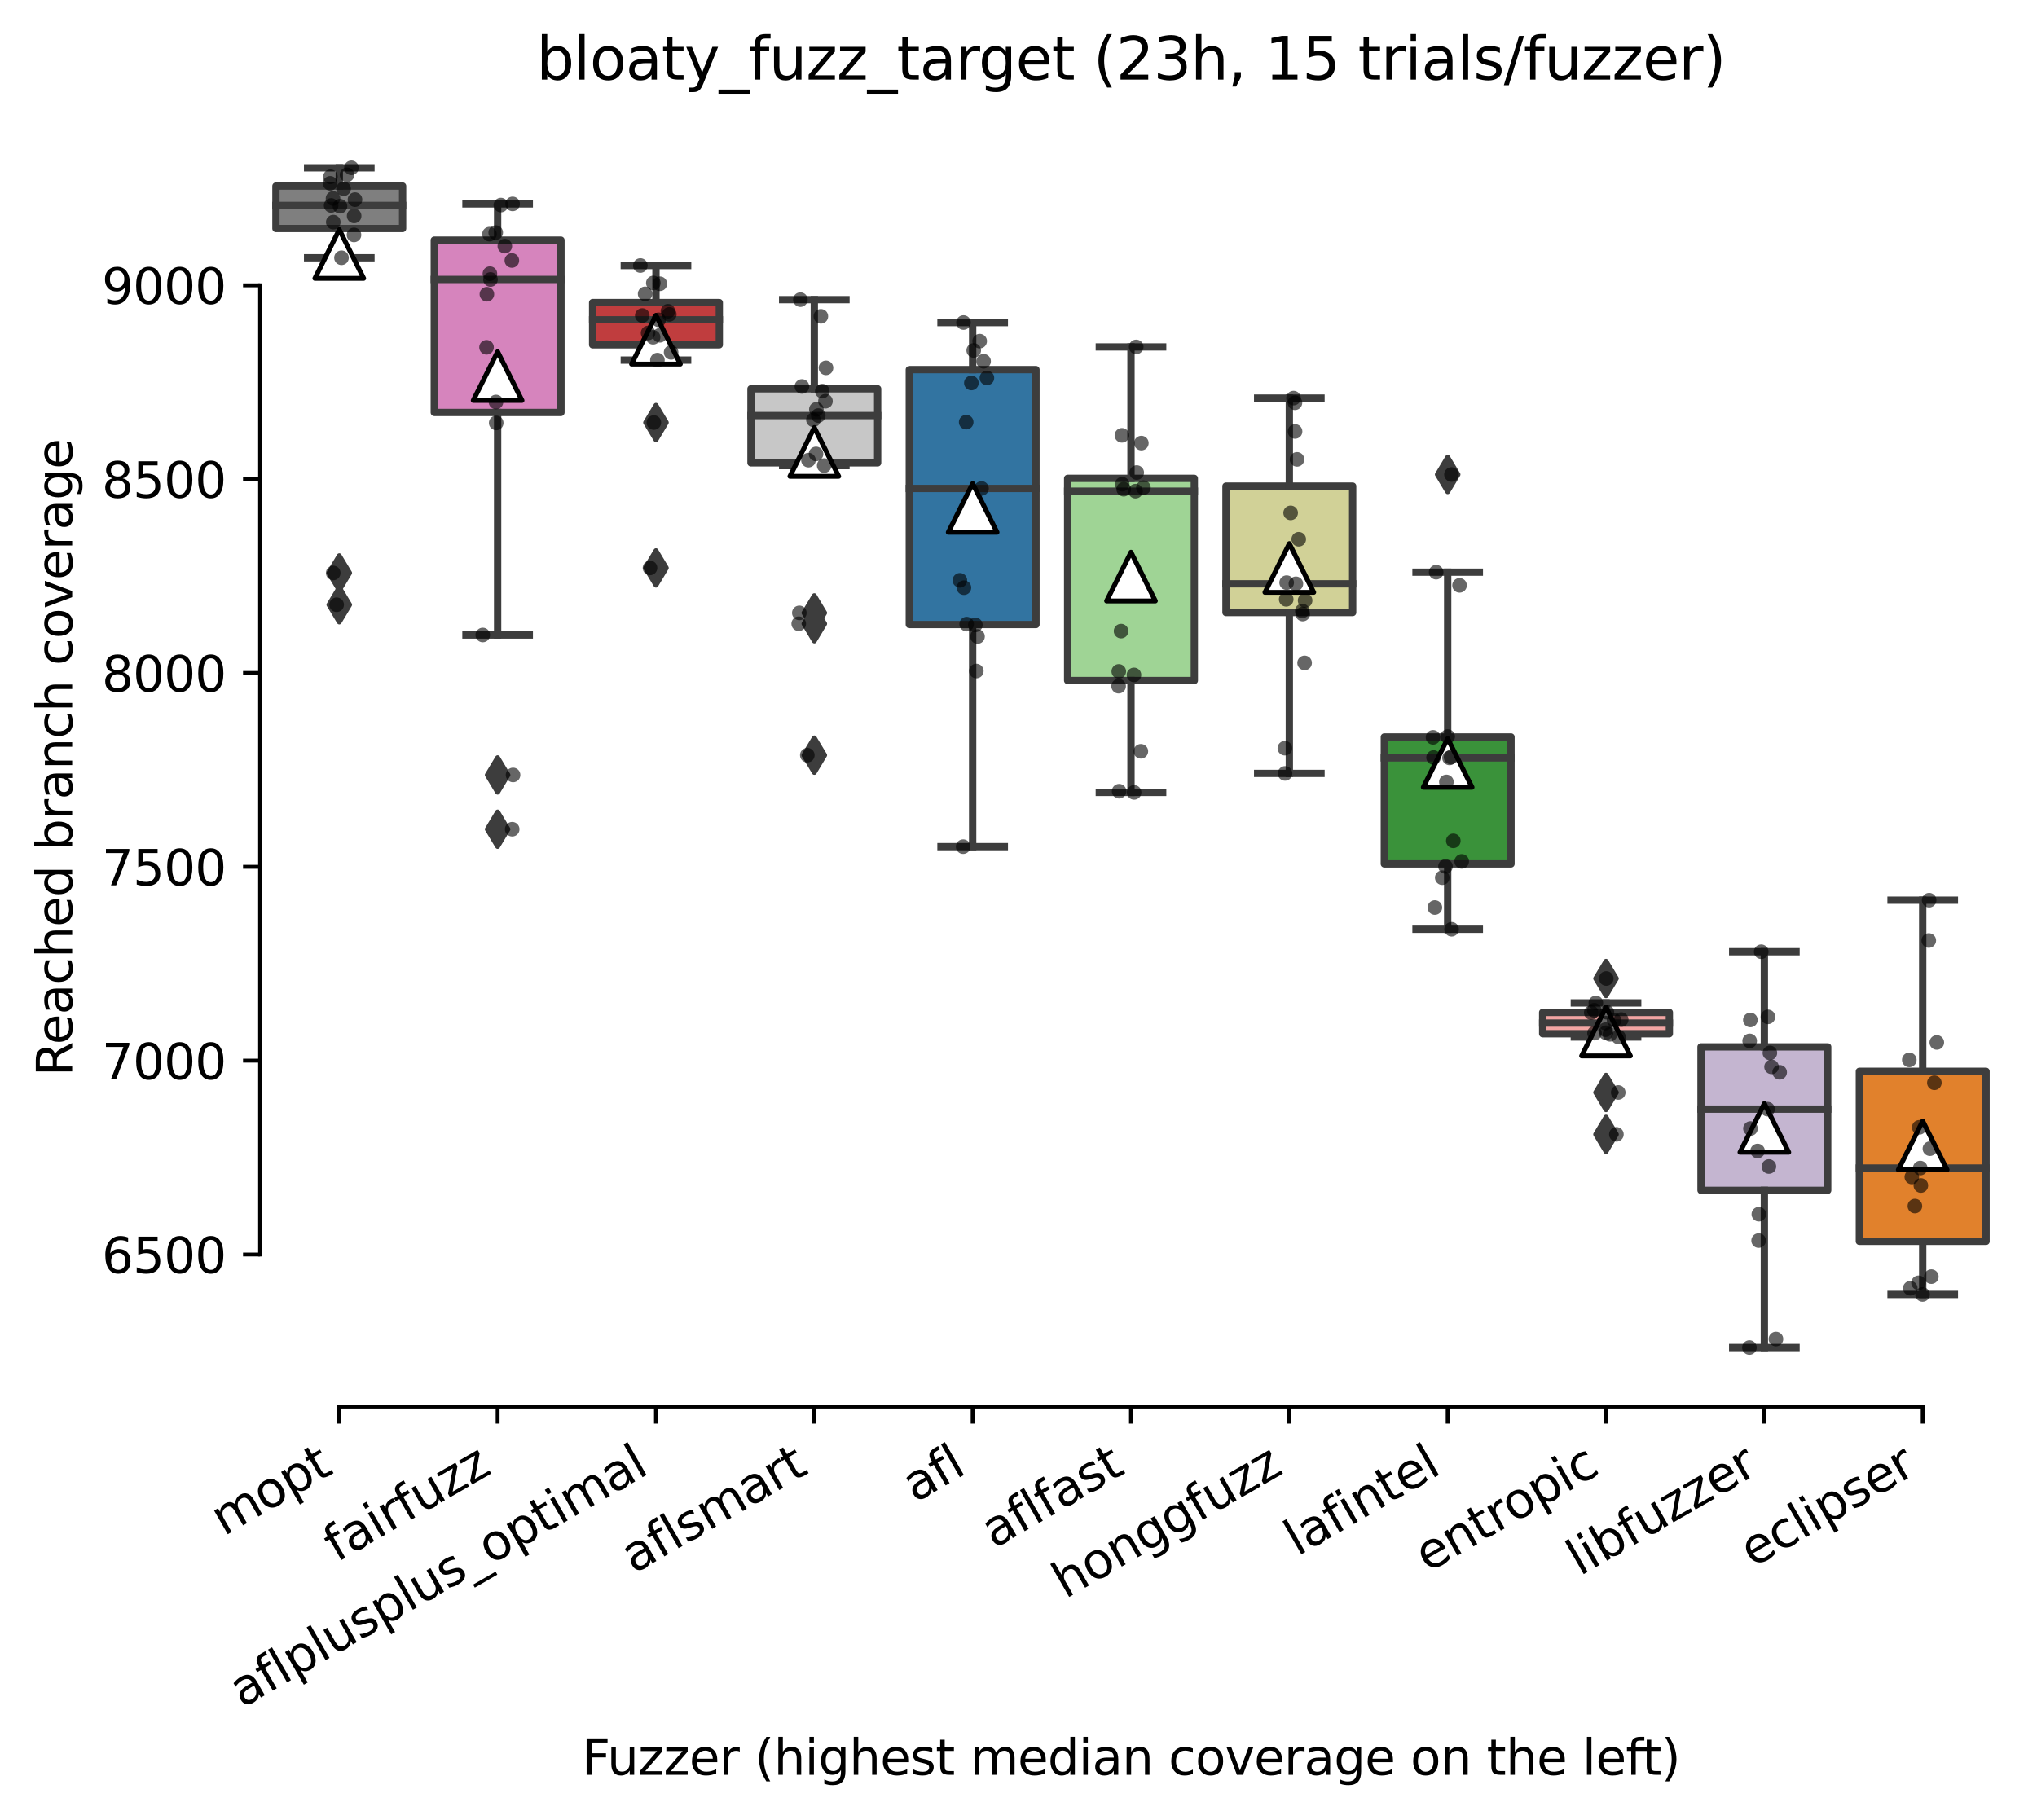 <?xml version="1.0" encoding="utf-8" standalone="no"?>
<!DOCTYPE svg PUBLIC "-//W3C//DTD SVG 1.1//EN"
  "http://www.w3.org/Graphics/SVG/1.1/DTD/svg11.dtd">
<svg xmlns:xlink="http://www.w3.org/1999/xlink" width="417.648pt" height="373.224pt" viewBox="0 0 417.648 373.224" xmlns="http://www.w3.org/2000/svg" version="1.1">
 <defs>
  <style type="text/css">*{stroke-linejoin: round; stroke-linecap: butt}</style>
 </defs>
 <g id="figure_1">
  <g id="patch_1">
   <path d="M 0 373.224 
L 417.648 373.224 
L 417.648 -0 
L 0 -0 
z
" style="fill: #ffffff"/>
  </g>
  <g id="axes_1">
   <g id="patch_2">
    <path d="M 53.328 288.43 
L 410.448 288.43 
L 410.448 22.318 
L 53.328 22.318 
z
" style="fill: #ffffff"/>
   </g>
   <g id="patch_3">
    <path d="M 56.575 46.856 
L 82.547 46.856 
L 82.547 38.151 
L 56.575 38.151 
L 56.575 46.856 
z
" clip-path="url(#p197429f1d9)" style="fill: #7f7f7f; stroke: #3d3d3d; stroke-width: 1.5; stroke-linejoin: miter"/>
   </g>
   <g id="patch_4">
    <path d="M 89.04 84.579 
L 115.012 84.579 
L 115.012 49.241 
L 89.04 49.241 
L 89.04 84.579 
z
" clip-path="url(#p197429f1d9)" style="fill: #d684bd; stroke: #3d3d3d; stroke-width: 1.5; stroke-linejoin: miter"/>
   </g>
   <g id="patch_5">
    <path d="M 121.506 70.706 
L 147.478 70.706 
L 147.478 62.041 
L 121.506 62.041 
L 121.506 70.706 
z
" clip-path="url(#p197429f1d9)" style="fill: #c03d3e; stroke: #3d3d3d; stroke-width: 1.5; stroke-linejoin: miter"/>
   </g>
   <g id="patch_6">
    <path d="M 153.971 94.914 
L 179.943 94.914 
L 179.943 79.729 
L 153.971 79.729 
L 153.971 94.914 
z
" clip-path="url(#p197429f1d9)" style="fill: #c7c7c7; stroke: #3d3d3d; stroke-width: 1.5; stroke-linejoin: miter"/>
   </g>
   <g id="patch_7">
    <path d="M 186.436 128.066 
L 212.409 128.066 
L 212.409 75.794 
L 186.436 75.794 
L 186.436 128.066 
z
" clip-path="url(#p197429f1d9)" style="fill: #3274a1; stroke: #3d3d3d; stroke-width: 1.5; stroke-linejoin: miter"/>
   </g>
   <g id="patch_8">
    <path d="M 218.902 139.554 
L 244.874 139.554 
L 244.874 98.094 
L 218.902 98.094 
L 218.902 139.554 
z
" clip-path="url(#p197429f1d9)" style="fill: #9fd495; stroke: #3d3d3d; stroke-width: 1.5; stroke-linejoin: miter"/>
   </g>
   <g id="patch_9">
    <path d="M 251.367 125.601 
L 277.34 125.601 
L 277.34 99.684 
L 251.367 99.684 
L 251.367 125.601 
z
" clip-path="url(#p197429f1d9)" style="fill: #d1d197; stroke: #3d3d3d; stroke-width: 1.5; stroke-linejoin: miter"/>
   </g>
   <g id="patch_10">
    <path d="M 283.833 177.157 
L 309.805 177.157 
L 309.805 151.121 
L 283.833 151.121 
L 283.833 177.157 
z
" clip-path="url(#p197429f1d9)" style="fill: #3a923a; stroke: #3d3d3d; stroke-width: 1.5; stroke-linejoin: miter"/>
   </g>
   <g id="patch_11">
    <path d="M 316.298 211.978 
L 342.271 211.978 
L 342.271 207.606 
L 316.298 207.606 
L 316.298 211.978 
z
" clip-path="url(#p197429f1d9)" style="fill: #f2a5a3; stroke: #3d3d3d; stroke-width: 1.5; stroke-linejoin: miter"/>
   </g>
   <g id="patch_12">
    <path d="M 348.764 244.097 
L 374.736 244.097 
L 374.736 214.681 
L 348.764 214.681 
L 348.764 244.097 
z
" clip-path="url(#p197429f1d9)" style="fill: #c4b5d0; stroke: #3d3d3d; stroke-width: 1.5; stroke-linejoin: miter"/>
   </g>
   <g id="patch_13">
    <path d="M 381.229 254.551 
L 407.202 254.551 
L 407.202 219.69 
L 381.229 219.69 
L 381.229 254.551 
z
" clip-path="url(#p197429f1d9)" style="fill: #e1812c; stroke: #3d3d3d; stroke-width: 1.5; stroke-linejoin: miter"/>
   </g>
   <g id="matplotlib.axis_1">
    <g id="xtick_1">
     <g id="line2d_1">
      <defs>
       <path id="m2b299239d6" d="M 0 0 
L 0 3.5 
" style="stroke: #000000; stroke-width: 0.8"/>
      </defs>
      <g>
       <use xlink:href="#m2b299239d6" x="69.561" y="288.43" style="stroke: #000000; stroke-width: 0.8"/>
      </g>
     </g>
     <g id="text_1">
      <!-- mopt -->
      <g transform="translate(45.893 315.075)rotate(-30)scale(0.1 -0.1)">
       <defs>
        <path id="DejaVuSans-6d" d="M 3328 2828 
Q 3544 3216 3844 3400 
Q 4144 3584 4550 3584 
Q 5097 3584 5394 3201 
Q 5691 2819 5691 2113 
L 5691 0 
L 5113 0 
L 5113 2094 
Q 5113 2597 4934 2840 
Q 4756 3084 4391 3084 
Q 3944 3084 3684 2787 
Q 3425 2491 3425 1978 
L 3425 0 
L 2847 0 
L 2847 2094 
Q 2847 2600 2669 2842 
Q 2491 3084 2119 3084 
Q 1678 3084 1418 2786 
Q 1159 2488 1159 1978 
L 1159 0 
L 581 0 
L 581 3500 
L 1159 3500 
L 1159 2956 
Q 1356 3278 1631 3431 
Q 1906 3584 2284 3584 
Q 2666 3584 2933 3390 
Q 3200 3197 3328 2828 
z
" transform="scale(0.016)"/>
        <path id="DejaVuSans-6f" d="M 1959 3097 
Q 1497 3097 1228 2736 
Q 959 2375 959 1747 
Q 959 1119 1226 758 
Q 1494 397 1959 397 
Q 2419 397 2687 759 
Q 2956 1122 2956 1747 
Q 2956 2369 2687 2733 
Q 2419 3097 1959 3097 
z
M 1959 3584 
Q 2709 3584 3137 3096 
Q 3566 2609 3566 1747 
Q 3566 888 3137 398 
Q 2709 -91 1959 -91 
Q 1206 -91 779 398 
Q 353 888 353 1747 
Q 353 2609 779 3096 
Q 1206 3584 1959 3584 
z
" transform="scale(0.016)"/>
        <path id="DejaVuSans-70" d="M 1159 525 
L 1159 -1331 
L 581 -1331 
L 581 3500 
L 1159 3500 
L 1159 2969 
Q 1341 3281 1617 3432 
Q 1894 3584 2278 3584 
Q 2916 3584 3314 3078 
Q 3713 2572 3713 1747 
Q 3713 922 3314 415 
Q 2916 -91 2278 -91 
Q 1894 -91 1617 61 
Q 1341 213 1159 525 
z
M 3116 1747 
Q 3116 2381 2855 2742 
Q 2594 3103 2138 3103 
Q 1681 3103 1420 2742 
Q 1159 2381 1159 1747 
Q 1159 1113 1420 752 
Q 1681 391 2138 391 
Q 2594 391 2855 752 
Q 3116 1113 3116 1747 
z
" transform="scale(0.016)"/>
        <path id="DejaVuSans-74" d="M 1172 4494 
L 1172 3500 
L 2356 3500 
L 2356 3053 
L 1172 3053 
L 1172 1153 
Q 1172 725 1289 603 
Q 1406 481 1766 481 
L 2356 481 
L 2356 0 
L 1766 0 
Q 1100 0 847 248 
Q 594 497 594 1153 
L 594 3053 
L 172 3053 
L 172 3500 
L 594 3500 
L 594 4494 
L 1172 4494 
z
" transform="scale(0.016)"/>
       </defs>
       <use xlink:href="#DejaVuSans-6d"/>
       <use xlink:href="#DejaVuSans-6f" x="97.412"/>
       <use xlink:href="#DejaVuSans-70" x="158.594"/>
       <use xlink:href="#DejaVuSans-74" x="222.07"/>
      </g>
     </g>
    </g>
    <g id="xtick_2">
     <g id="line2d_2">
      <g>
       <use xlink:href="#m2b299239d6" x="102.026" y="288.43" style="stroke: #000000; stroke-width: 0.8"/>
      </g>
     </g>
     <g id="text_2">
      <!-- fairfuzz -->
      <g transform="translate(69.037 320.457)rotate(-30)scale(0.1 -0.1)">
       <defs>
        <path id="DejaVuSans-66" d="M 2375 4863 
L 2375 4384 
L 1825 4384 
Q 1516 4384 1395 4259 
Q 1275 4134 1275 3809 
L 1275 3500 
L 2222 3500 
L 2222 3053 
L 1275 3053 
L 1275 0 
L 697 0 
L 697 3053 
L 147 3053 
L 147 3500 
L 697 3500 
L 697 3744 
Q 697 4328 969 4595 
Q 1241 4863 1831 4863 
L 2375 4863 
z
" transform="scale(0.016)"/>
        <path id="DejaVuSans-61" d="M 2194 1759 
Q 1497 1759 1228 1600 
Q 959 1441 959 1056 
Q 959 750 1161 570 
Q 1363 391 1709 391 
Q 2188 391 2477 730 
Q 2766 1069 2766 1631 
L 2766 1759 
L 2194 1759 
z
M 3341 1997 
L 3341 0 
L 2766 0 
L 2766 531 
Q 2569 213 2275 61 
Q 1981 -91 1556 -91 
Q 1019 -91 701 211 
Q 384 513 384 1019 
Q 384 1609 779 1909 
Q 1175 2209 1959 2209 
L 2766 2209 
L 2766 2266 
Q 2766 2663 2505 2880 
Q 2244 3097 1772 3097 
Q 1472 3097 1187 3025 
Q 903 2953 641 2809 
L 641 3341 
Q 956 3463 1253 3523 
Q 1550 3584 1831 3584 
Q 2591 3584 2966 3190 
Q 3341 2797 3341 1997 
z
" transform="scale(0.016)"/>
        <path id="DejaVuSans-69" d="M 603 3500 
L 1178 3500 
L 1178 0 
L 603 0 
L 603 3500 
z
M 603 4863 
L 1178 4863 
L 1178 4134 
L 603 4134 
L 603 4863 
z
" transform="scale(0.016)"/>
        <path id="DejaVuSans-72" d="M 2631 2963 
Q 2534 3019 2420 3045 
Q 2306 3072 2169 3072 
Q 1681 3072 1420 2755 
Q 1159 2438 1159 1844 
L 1159 0 
L 581 0 
L 581 3500 
L 1159 3500 
L 1159 2956 
Q 1341 3275 1631 3429 
Q 1922 3584 2338 3584 
Q 2397 3584 2469 3576 
Q 2541 3569 2628 3553 
L 2631 2963 
z
" transform="scale(0.016)"/>
        <path id="DejaVuSans-75" d="M 544 1381 
L 544 3500 
L 1119 3500 
L 1119 1403 
Q 1119 906 1312 657 
Q 1506 409 1894 409 
Q 2359 409 2629 706 
Q 2900 1003 2900 1516 
L 2900 3500 
L 3475 3500 
L 3475 0 
L 2900 0 
L 2900 538 
Q 2691 219 2414 64 
Q 2138 -91 1772 -91 
Q 1169 -91 856 284 
Q 544 659 544 1381 
z
M 1991 3584 
L 1991 3584 
z
" transform="scale(0.016)"/>
        <path id="DejaVuSans-7a" d="M 353 3500 
L 3084 3500 
L 3084 2975 
L 922 459 
L 3084 459 
L 3084 0 
L 275 0 
L 275 525 
L 2438 3041 
L 353 3041 
L 353 3500 
z
" transform="scale(0.016)"/>
       </defs>
       <use xlink:href="#DejaVuSans-66"/>
       <use xlink:href="#DejaVuSans-61" x="35.205"/>
       <use xlink:href="#DejaVuSans-69" x="96.484"/>
       <use xlink:href="#DejaVuSans-72" x="124.268"/>
       <use xlink:href="#DejaVuSans-66" x="165.381"/>
       <use xlink:href="#DejaVuSans-75" x="200.586"/>
       <use xlink:href="#DejaVuSans-7a" x="263.965"/>
       <use xlink:href="#DejaVuSans-7a" x="316.455"/>
      </g>
     </g>
    </g>
    <g id="xtick_3">
     <g id="line2d_3">
      <g>
       <use xlink:href="#m2b299239d6" x="134.492" y="288.43" style="stroke: #000000; stroke-width: 0.8"/>
      </g>
     </g>
     <g id="text_3">
      <!-- aflplusplus_optimal -->
      <g transform="translate(49.667 350.304)rotate(-30)scale(0.1 -0.1)">
       <defs>
        <path id="DejaVuSans-6c" d="M 603 4863 
L 1178 4863 
L 1178 0 
L 603 0 
L 603 4863 
z
" transform="scale(0.016)"/>
        <path id="DejaVuSans-73" d="M 2834 3397 
L 2834 2853 
Q 2591 2978 2328 3040 
Q 2066 3103 1784 3103 
Q 1356 3103 1142 2972 
Q 928 2841 928 2578 
Q 928 2378 1081 2264 
Q 1234 2150 1697 2047 
L 1894 2003 
Q 2506 1872 2764 1633 
Q 3022 1394 3022 966 
Q 3022 478 2636 193 
Q 2250 -91 1575 -91 
Q 1294 -91 989 -36 
Q 684 19 347 128 
L 347 722 
Q 666 556 975 473 
Q 1284 391 1588 391 
Q 1994 391 2212 530 
Q 2431 669 2431 922 
Q 2431 1156 2273 1281 
Q 2116 1406 1581 1522 
L 1381 1569 
Q 847 1681 609 1914 
Q 372 2147 372 2553 
Q 372 3047 722 3315 
Q 1072 3584 1716 3584 
Q 2034 3584 2315 3537 
Q 2597 3491 2834 3397 
z
" transform="scale(0.016)"/>
        <path id="DejaVuSans-5f" d="M 3263 -1063 
L 3263 -1509 
L -63 -1509 
L -63 -1063 
L 3263 -1063 
z
" transform="scale(0.016)"/>
       </defs>
       <use xlink:href="#DejaVuSans-61"/>
       <use xlink:href="#DejaVuSans-66" x="61.279"/>
       <use xlink:href="#DejaVuSans-6c" x="96.484"/>
       <use xlink:href="#DejaVuSans-70" x="124.268"/>
       <use xlink:href="#DejaVuSans-6c" x="187.744"/>
       <use xlink:href="#DejaVuSans-75" x="215.527"/>
       <use xlink:href="#DejaVuSans-73" x="278.906"/>
       <use xlink:href="#DejaVuSans-70" x="331.006"/>
       <use xlink:href="#DejaVuSans-6c" x="394.482"/>
       <use xlink:href="#DejaVuSans-75" x="422.266"/>
       <use xlink:href="#DejaVuSans-73" x="485.645"/>
       <use xlink:href="#DejaVuSans-5f" x="537.744"/>
       <use xlink:href="#DejaVuSans-6f" x="587.744"/>
       <use xlink:href="#DejaVuSans-70" x="648.926"/>
       <use xlink:href="#DejaVuSans-74" x="712.402"/>
       <use xlink:href="#DejaVuSans-69" x="751.611"/>
       <use xlink:href="#DejaVuSans-6d" x="779.395"/>
       <use xlink:href="#DejaVuSans-61" x="876.807"/>
       <use xlink:href="#DejaVuSans-6c" x="938.086"/>
      </g>
     </g>
    </g>
    <g id="xtick_4">
     <g id="line2d_4">
      <g>
       <use xlink:href="#m2b299239d6" x="166.957" y="288.43" style="stroke: #000000; stroke-width: 0.8"/>
      </g>
     </g>
     <g id="text_4">
      <!-- aflsmart -->
      <g transform="translate(129.946 322.779)rotate(-30)scale(0.1 -0.1)">
       <use xlink:href="#DejaVuSans-61"/>
       <use xlink:href="#DejaVuSans-66" x="61.279"/>
       <use xlink:href="#DejaVuSans-6c" x="96.484"/>
       <use xlink:href="#DejaVuSans-73" x="124.268"/>
       <use xlink:href="#DejaVuSans-6d" x="176.367"/>
       <use xlink:href="#DejaVuSans-61" x="273.779"/>
       <use xlink:href="#DejaVuSans-72" x="335.059"/>
       <use xlink:href="#DejaVuSans-74" x="376.172"/>
      </g>
     </g>
    </g>
    <g id="xtick_5">
     <g id="line2d_5">
      <g>
       <use xlink:href="#m2b299239d6" x="199.423" y="288.43" style="stroke: #000000; stroke-width: 0.8"/>
      </g>
     </g>
     <g id="text_5">
      <!-- afl -->
      <g transform="translate(187.621 308.224)rotate(-30)scale(0.1 -0.1)">
       <use xlink:href="#DejaVuSans-61"/>
       <use xlink:href="#DejaVuSans-66" x="61.279"/>
       <use xlink:href="#DejaVuSans-6c" x="96.484"/>
      </g>
     </g>
    </g>
    <g id="xtick_6">
     <g id="line2d_6">
      <g>
       <use xlink:href="#m2b299239d6" x="231.888" y="288.43" style="stroke: #000000; stroke-width: 0.8"/>
      </g>
     </g>
     <g id="text_6">
      <!-- aflfast -->
      <g transform="translate(203.824 317.613)rotate(-30)scale(0.1 -0.1)">
       <use xlink:href="#DejaVuSans-61"/>
       <use xlink:href="#DejaVuSans-66" x="61.279"/>
       <use xlink:href="#DejaVuSans-6c" x="96.484"/>
       <use xlink:href="#DejaVuSans-66" x="124.268"/>
       <use xlink:href="#DejaVuSans-61" x="159.473"/>
       <use xlink:href="#DejaVuSans-73" x="220.752"/>
       <use xlink:href="#DejaVuSans-74" x="272.852"/>
      </g>
     </g>
    </g>
    <g id="xtick_7">
     <g id="line2d_7">
      <g>
       <use xlink:href="#m2b299239d6" x="264.354" y="288.43" style="stroke: #000000; stroke-width: 0.8"/>
      </g>
     </g>
     <g id="text_7">
      <!-- honggfuzz -->
      <g transform="translate(218.414 327.933)rotate(-30)scale(0.1 -0.1)">
       <defs>
        <path id="DejaVuSans-68" d="M 3513 2113 
L 3513 0 
L 2938 0 
L 2938 2094 
Q 2938 2591 2744 2837 
Q 2550 3084 2163 3084 
Q 1697 3084 1428 2787 
Q 1159 2491 1159 1978 
L 1159 0 
L 581 0 
L 581 4863 
L 1159 4863 
L 1159 2956 
Q 1366 3272 1645 3428 
Q 1925 3584 2291 3584 
Q 2894 3584 3203 3211 
Q 3513 2838 3513 2113 
z
" transform="scale(0.016)"/>
        <path id="DejaVuSans-6e" d="M 3513 2113 
L 3513 0 
L 2938 0 
L 2938 2094 
Q 2938 2591 2744 2837 
Q 2550 3084 2163 3084 
Q 1697 3084 1428 2787 
Q 1159 2491 1159 1978 
L 1159 0 
L 581 0 
L 581 3500 
L 1159 3500 
L 1159 2956 
Q 1366 3272 1645 3428 
Q 1925 3584 2291 3584 
Q 2894 3584 3203 3211 
Q 3513 2838 3513 2113 
z
" transform="scale(0.016)"/>
        <path id="DejaVuSans-67" d="M 2906 1791 
Q 2906 2416 2648 2759 
Q 2391 3103 1925 3103 
Q 1463 3103 1205 2759 
Q 947 2416 947 1791 
Q 947 1169 1205 825 
Q 1463 481 1925 481 
Q 2391 481 2648 825 
Q 2906 1169 2906 1791 
z
M 3481 434 
Q 3481 -459 3084 -895 
Q 2688 -1331 1869 -1331 
Q 1566 -1331 1297 -1286 
Q 1028 -1241 775 -1147 
L 775 -588 
Q 1028 -725 1275 -790 
Q 1522 -856 1778 -856 
Q 2344 -856 2625 -561 
Q 2906 -266 2906 331 
L 2906 616 
Q 2728 306 2450 153 
Q 2172 0 1784 0 
Q 1141 0 747 490 
Q 353 981 353 1791 
Q 353 2603 747 3093 
Q 1141 3584 1784 3584 
Q 2172 3584 2450 3431 
Q 2728 3278 2906 2969 
L 2906 3500 
L 3481 3500 
L 3481 434 
z
" transform="scale(0.016)"/>
       </defs>
       <use xlink:href="#DejaVuSans-68"/>
       <use xlink:href="#DejaVuSans-6f" x="63.379"/>
       <use xlink:href="#DejaVuSans-6e" x="124.561"/>
       <use xlink:href="#DejaVuSans-67" x="187.939"/>
       <use xlink:href="#DejaVuSans-67" x="251.416"/>
       <use xlink:href="#DejaVuSans-66" x="314.893"/>
       <use xlink:href="#DejaVuSans-75" x="350.098"/>
       <use xlink:href="#DejaVuSans-7a" x="413.477"/>
       <use xlink:href="#DejaVuSans-7a" x="465.967"/>
      </g>
     </g>
    </g>
    <g id="xtick_8">
     <g id="line2d_8">
      <g>
       <use xlink:href="#m2b299239d6" x="296.819" y="288.43" style="stroke: #000000; stroke-width: 0.8"/>
      </g>
     </g>
     <g id="text_8">
      <!-- lafintel -->
      <g transform="translate(265.993 319.207)rotate(-30)scale(0.1 -0.1)">
       <defs>
        <path id="DejaVuSans-65" d="M 3597 1894 
L 3597 1613 
L 953 1613 
Q 991 1019 1311 708 
Q 1631 397 2203 397 
Q 2534 397 2845 478 
Q 3156 559 3463 722 
L 3463 178 
Q 3153 47 2828 -22 
Q 2503 -91 2169 -91 
Q 1331 -91 842 396 
Q 353 884 353 1716 
Q 353 2575 817 3079 
Q 1281 3584 2069 3584 
Q 2775 3584 3186 3129 
Q 3597 2675 3597 1894 
z
M 3022 2063 
Q 3016 2534 2758 2815 
Q 2500 3097 2075 3097 
Q 1594 3097 1305 2825 
Q 1016 2553 972 2059 
L 3022 2063 
z
" transform="scale(0.016)"/>
       </defs>
       <use xlink:href="#DejaVuSans-6c"/>
       <use xlink:href="#DejaVuSans-61" x="27.783"/>
       <use xlink:href="#DejaVuSans-66" x="89.062"/>
       <use xlink:href="#DejaVuSans-69" x="124.268"/>
       <use xlink:href="#DejaVuSans-6e" x="152.051"/>
       <use xlink:href="#DejaVuSans-74" x="215.43"/>
       <use xlink:href="#DejaVuSans-65" x="254.639"/>
       <use xlink:href="#DejaVuSans-6c" x="316.162"/>
      </g>
     </g>
    </g>
    <g id="xtick_9">
     <g id="line2d_9">
      <g>
       <use xlink:href="#m2b299239d6" x="329.284" y="288.43" style="stroke: #000000; stroke-width: 0.8"/>
      </g>
     </g>
     <g id="text_9">
      <!-- entropic -->
      <g transform="translate(292.702 322.531)rotate(-30)scale(0.1 -0.1)">
       <defs>
        <path id="DejaVuSans-63" d="M 3122 3366 
L 3122 2828 
Q 2878 2963 2633 3030 
Q 2388 3097 2138 3097 
Q 1578 3097 1268 2742 
Q 959 2388 959 1747 
Q 959 1106 1268 751 
Q 1578 397 2138 397 
Q 2388 397 2633 464 
Q 2878 531 3122 666 
L 3122 134 
Q 2881 22 2623 -34 
Q 2366 -91 2075 -91 
Q 1284 -91 818 406 
Q 353 903 353 1747 
Q 353 2603 823 3093 
Q 1294 3584 2113 3584 
Q 2378 3584 2631 3529 
Q 2884 3475 3122 3366 
z
" transform="scale(0.016)"/>
       </defs>
       <use xlink:href="#DejaVuSans-65"/>
       <use xlink:href="#DejaVuSans-6e" x="61.523"/>
       <use xlink:href="#DejaVuSans-74" x="124.902"/>
       <use xlink:href="#DejaVuSans-72" x="164.111"/>
       <use xlink:href="#DejaVuSans-6f" x="202.975"/>
       <use xlink:href="#DejaVuSans-70" x="264.156"/>
       <use xlink:href="#DejaVuSans-69" x="327.633"/>
       <use xlink:href="#DejaVuSans-63" x="355.416"/>
      </g>
     </g>
    </g>
    <g id="xtick_10">
     <g id="line2d_10">
      <g>
       <use xlink:href="#m2b299239d6" x="361.75" y="288.43" style="stroke: #000000; stroke-width: 0.8"/>
      </g>
     </g>
     <g id="text_10">
      <!-- libfuzzer -->
      <g transform="translate(323.884 323.272)rotate(-30)scale(0.1 -0.1)">
       <defs>
        <path id="DejaVuSans-62" d="M 3116 1747 
Q 3116 2381 2855 2742 
Q 2594 3103 2138 3103 
Q 1681 3103 1420 2742 
Q 1159 2381 1159 1747 
Q 1159 1113 1420 752 
Q 1681 391 2138 391 
Q 2594 391 2855 752 
Q 3116 1113 3116 1747 
z
M 1159 2969 
Q 1341 3281 1617 3432 
Q 1894 3584 2278 3584 
Q 2916 3584 3314 3078 
Q 3713 2572 3713 1747 
Q 3713 922 3314 415 
Q 2916 -91 2278 -91 
Q 1894 -91 1617 61 
Q 1341 213 1159 525 
L 1159 0 
L 581 0 
L 581 4863 
L 1159 4863 
L 1159 2969 
z
" transform="scale(0.016)"/>
       </defs>
       <use xlink:href="#DejaVuSans-6c"/>
       <use xlink:href="#DejaVuSans-69" x="27.783"/>
       <use xlink:href="#DejaVuSans-62" x="55.566"/>
       <use xlink:href="#DejaVuSans-66" x="119.043"/>
       <use xlink:href="#DejaVuSans-75" x="154.248"/>
       <use xlink:href="#DejaVuSans-7a" x="217.627"/>
       <use xlink:href="#DejaVuSans-7a" x="270.117"/>
       <use xlink:href="#DejaVuSans-65" x="322.607"/>
       <use xlink:href="#DejaVuSans-72" x="384.131"/>
      </g>
     </g>
    </g>
    <g id="xtick_11">
     <g id="line2d_11">
      <g>
       <use xlink:href="#m2b299239d6" x="394.215" y="288.43" style="stroke: #000000; stroke-width: 0.8"/>
      </g>
     </g>
     <g id="text_11">
      <!-- eclipser -->
      <g transform="translate(359.375 321.525)rotate(-30)scale(0.1 -0.1)">
       <use xlink:href="#DejaVuSans-65"/>
       <use xlink:href="#DejaVuSans-63" x="61.523"/>
       <use xlink:href="#DejaVuSans-6c" x="116.504"/>
       <use xlink:href="#DejaVuSans-69" x="144.287"/>
       <use xlink:href="#DejaVuSans-70" x="172.07"/>
       <use xlink:href="#DejaVuSans-73" x="235.547"/>
       <use xlink:href="#DejaVuSans-65" x="287.646"/>
       <use xlink:href="#DejaVuSans-72" x="349.17"/>
      </g>
     </g>
    </g>
    <g id="text_12">
     <!-- Fuzzer (highest median coverage on the left) -->
     <g transform="translate(119.27 363.944)scale(0.1 -0.1)">
      <defs>
       <path id="DejaVuSans-46" d="M 628 4666 
L 3309 4666 
L 3309 4134 
L 1259 4134 
L 1259 2759 
L 3109 2759 
L 3109 2228 
L 1259 2228 
L 1259 0 
L 628 0 
L 628 4666 
z
" transform="scale(0.016)"/>
       <path id="DejaVuSans-20" transform="scale(0.016)"/>
       <path id="DejaVuSans-28" d="M 1984 4856 
Q 1566 4138 1362 3434 
Q 1159 2731 1159 2009 
Q 1159 1288 1364 580 
Q 1569 -128 1984 -844 
L 1484 -844 
Q 1016 -109 783 600 
Q 550 1309 550 2009 
Q 550 2706 781 3412 
Q 1013 4119 1484 4856 
L 1984 4856 
z
" transform="scale(0.016)"/>
       <path id="DejaVuSans-64" d="M 2906 2969 
L 2906 4863 
L 3481 4863 
L 3481 0 
L 2906 0 
L 2906 525 
Q 2725 213 2448 61 
Q 2172 -91 1784 -91 
Q 1150 -91 751 415 
Q 353 922 353 1747 
Q 353 2572 751 3078 
Q 1150 3584 1784 3584 
Q 2172 3584 2448 3432 
Q 2725 3281 2906 2969 
z
M 947 1747 
Q 947 1113 1208 752 
Q 1469 391 1925 391 
Q 2381 391 2643 752 
Q 2906 1113 2906 1747 
Q 2906 2381 2643 2742 
Q 2381 3103 1925 3103 
Q 1469 3103 1208 2742 
Q 947 2381 947 1747 
z
" transform="scale(0.016)"/>
       <path id="DejaVuSans-76" d="M 191 3500 
L 800 3500 
L 1894 563 
L 2988 3500 
L 3597 3500 
L 2284 0 
L 1503 0 
L 191 3500 
z
" transform="scale(0.016)"/>
       <path id="DejaVuSans-29" d="M 513 4856 
L 1013 4856 
Q 1481 4119 1714 3412 
Q 1947 2706 1947 2009 
Q 1947 1309 1714 600 
Q 1481 -109 1013 -844 
L 513 -844 
Q 928 -128 1133 580 
Q 1338 1288 1338 2009 
Q 1338 2731 1133 3434 
Q 928 4138 513 4856 
z
" transform="scale(0.016)"/>
      </defs>
      <use xlink:href="#DejaVuSans-46"/>
      <use xlink:href="#DejaVuSans-75" x="52.02"/>
      <use xlink:href="#DejaVuSans-7a" x="115.398"/>
      <use xlink:href="#DejaVuSans-7a" x="167.889"/>
      <use xlink:href="#DejaVuSans-65" x="220.379"/>
      <use xlink:href="#DejaVuSans-72" x="281.902"/>
      <use xlink:href="#DejaVuSans-20" x="323.016"/>
      <use xlink:href="#DejaVuSans-28" x="354.803"/>
      <use xlink:href="#DejaVuSans-68" x="393.816"/>
      <use xlink:href="#DejaVuSans-69" x="457.195"/>
      <use xlink:href="#DejaVuSans-67" x="484.979"/>
      <use xlink:href="#DejaVuSans-68" x="548.455"/>
      <use xlink:href="#DejaVuSans-65" x="611.834"/>
      <use xlink:href="#DejaVuSans-73" x="673.357"/>
      <use xlink:href="#DejaVuSans-74" x="725.457"/>
      <use xlink:href="#DejaVuSans-20" x="764.666"/>
      <use xlink:href="#DejaVuSans-6d" x="796.453"/>
      <use xlink:href="#DejaVuSans-65" x="893.865"/>
      <use xlink:href="#DejaVuSans-64" x="955.389"/>
      <use xlink:href="#DejaVuSans-69" x="1018.865"/>
      <use xlink:href="#DejaVuSans-61" x="1046.648"/>
      <use xlink:href="#DejaVuSans-6e" x="1107.928"/>
      <use xlink:href="#DejaVuSans-20" x="1171.307"/>
      <use xlink:href="#DejaVuSans-63" x="1203.094"/>
      <use xlink:href="#DejaVuSans-6f" x="1258.074"/>
      <use xlink:href="#DejaVuSans-76" x="1319.256"/>
      <use xlink:href="#DejaVuSans-65" x="1378.436"/>
      <use xlink:href="#DejaVuSans-72" x="1439.959"/>
      <use xlink:href="#DejaVuSans-61" x="1481.072"/>
      <use xlink:href="#DejaVuSans-67" x="1542.352"/>
      <use xlink:href="#DejaVuSans-65" x="1605.828"/>
      <use xlink:href="#DejaVuSans-20" x="1667.352"/>
      <use xlink:href="#DejaVuSans-6f" x="1699.139"/>
      <use xlink:href="#DejaVuSans-6e" x="1760.32"/>
      <use xlink:href="#DejaVuSans-20" x="1823.699"/>
      <use xlink:href="#DejaVuSans-74" x="1855.486"/>
      <use xlink:href="#DejaVuSans-68" x="1894.695"/>
      <use xlink:href="#DejaVuSans-65" x="1958.074"/>
      <use xlink:href="#DejaVuSans-20" x="2019.598"/>
      <use xlink:href="#DejaVuSans-6c" x="2051.385"/>
      <use xlink:href="#DejaVuSans-65" x="2079.168"/>
      <use xlink:href="#DejaVuSans-66" x="2140.691"/>
      <use xlink:href="#DejaVuSans-74" x="2174.146"/>
      <use xlink:href="#DejaVuSans-29" x="2213.355"/>
     </g>
    </g>
   </g>
   <g id="matplotlib.axis_2">
    <g id="ytick_1">
     <g id="line2d_12">
      <defs>
       <path id="m211a77ab2e" d="M 0 0 
L -3.5 0 
" style="stroke: #000000; stroke-width: 0.8"/>
      </defs>
      <g>
       <use xlink:href="#m211a77ab2e" x="53.328" y="257.254" style="stroke: #000000; stroke-width: 0.8"/>
      </g>
     </g>
     <g id="text_13">
      <!-- 6500 -->
      <g transform="translate(20.878 261.053)scale(0.1 -0.1)">
       <defs>
        <path id="DejaVuSans-36" d="M 2113 2584 
Q 1688 2584 1439 2293 
Q 1191 2003 1191 1497 
Q 1191 994 1439 701 
Q 1688 409 2113 409 
Q 2538 409 2786 701 
Q 3034 994 3034 1497 
Q 3034 2003 2786 2293 
Q 2538 2584 2113 2584 
z
M 3366 4563 
L 3366 3988 
Q 3128 4100 2886 4159 
Q 2644 4219 2406 4219 
Q 1781 4219 1451 3797 
Q 1122 3375 1075 2522 
Q 1259 2794 1537 2939 
Q 1816 3084 2150 3084 
Q 2853 3084 3261 2657 
Q 3669 2231 3669 1497 
Q 3669 778 3244 343 
Q 2819 -91 2113 -91 
Q 1303 -91 875 529 
Q 447 1150 447 2328 
Q 447 3434 972 4092 
Q 1497 4750 2381 4750 
Q 2619 4750 2861 4703 
Q 3103 4656 3366 4563 
z
" transform="scale(0.016)"/>
        <path id="DejaVuSans-35" d="M 691 4666 
L 3169 4666 
L 3169 4134 
L 1269 4134 
L 1269 2991 
Q 1406 3038 1543 3061 
Q 1681 3084 1819 3084 
Q 2600 3084 3056 2656 
Q 3513 2228 3513 1497 
Q 3513 744 3044 326 
Q 2575 -91 1722 -91 
Q 1428 -91 1123 -41 
Q 819 9 494 109 
L 494 744 
Q 775 591 1075 516 
Q 1375 441 1709 441 
Q 2250 441 2565 725 
Q 2881 1009 2881 1497 
Q 2881 1984 2565 2268 
Q 2250 2553 1709 2553 
Q 1456 2553 1204 2497 
Q 953 2441 691 2322 
L 691 4666 
z
" transform="scale(0.016)"/>
        <path id="DejaVuSans-30" d="M 2034 4250 
Q 1547 4250 1301 3770 
Q 1056 3291 1056 2328 
Q 1056 1369 1301 889 
Q 1547 409 2034 409 
Q 2525 409 2770 889 
Q 3016 1369 3016 2328 
Q 3016 3291 2770 3770 
Q 2525 4250 2034 4250 
z
M 2034 4750 
Q 2819 4750 3233 4129 
Q 3647 3509 3647 2328 
Q 3647 1150 3233 529 
Q 2819 -91 2034 -91 
Q 1250 -91 836 529 
Q 422 1150 422 2328 
Q 422 3509 836 4129 
Q 1250 4750 2034 4750 
z
" transform="scale(0.016)"/>
       </defs>
       <use xlink:href="#DejaVuSans-36"/>
       <use xlink:href="#DejaVuSans-35" x="63.623"/>
       <use xlink:href="#DejaVuSans-30" x="127.246"/>
       <use xlink:href="#DejaVuSans-30" x="190.869"/>
      </g>
     </g>
    </g>
    <g id="ytick_2">
     <g id="line2d_13">
      <g>
       <use xlink:href="#m211a77ab2e" x="53.328" y="217.504" style="stroke: #000000; stroke-width: 0.8"/>
      </g>
     </g>
     <g id="text_14">
      <!-- 7000 -->
      <g transform="translate(20.878 221.303)scale(0.1 -0.1)">
       <defs>
        <path id="DejaVuSans-37" d="M 525 4666 
L 3525 4666 
L 3525 4397 
L 1831 0 
L 1172 0 
L 2766 4134 
L 525 4134 
L 525 4666 
z
" transform="scale(0.016)"/>
       </defs>
       <use xlink:href="#DejaVuSans-37"/>
       <use xlink:href="#DejaVuSans-30" x="63.623"/>
       <use xlink:href="#DejaVuSans-30" x="127.246"/>
       <use xlink:href="#DejaVuSans-30" x="190.869"/>
      </g>
     </g>
    </g>
    <g id="ytick_3">
     <g id="line2d_14">
      <g>
       <use xlink:href="#m211a77ab2e" x="53.328" y="177.754" style="stroke: #000000; stroke-width: 0.8"/>
      </g>
     </g>
     <g id="text_15">
      <!-- 7500 -->
      <g transform="translate(20.878 181.553)scale(0.1 -0.1)">
       <use xlink:href="#DejaVuSans-37"/>
       <use xlink:href="#DejaVuSans-35" x="63.623"/>
       <use xlink:href="#DejaVuSans-30" x="127.246"/>
       <use xlink:href="#DejaVuSans-30" x="190.869"/>
      </g>
     </g>
    </g>
    <g id="ytick_4">
     <g id="line2d_15">
      <g>
       <use xlink:href="#m211a77ab2e" x="53.328" y="138.003" style="stroke: #000000; stroke-width: 0.8"/>
      </g>
     </g>
     <g id="text_16">
      <!-- 8000 -->
      <g transform="translate(20.878 141.802)scale(0.1 -0.1)">
       <defs>
        <path id="DejaVuSans-38" d="M 2034 2216 
Q 1584 2216 1326 1975 
Q 1069 1734 1069 1313 
Q 1069 891 1326 650 
Q 1584 409 2034 409 
Q 2484 409 2743 651 
Q 3003 894 3003 1313 
Q 3003 1734 2745 1975 
Q 2488 2216 2034 2216 
z
M 1403 2484 
Q 997 2584 770 2862 
Q 544 3141 544 3541 
Q 544 4100 942 4425 
Q 1341 4750 2034 4750 
Q 2731 4750 3128 4425 
Q 3525 4100 3525 3541 
Q 3525 3141 3298 2862 
Q 3072 2584 2669 2484 
Q 3125 2378 3379 2068 
Q 3634 1759 3634 1313 
Q 3634 634 3220 271 
Q 2806 -91 2034 -91 
Q 1263 -91 848 271 
Q 434 634 434 1313 
Q 434 1759 690 2068 
Q 947 2378 1403 2484 
z
M 1172 3481 
Q 1172 3119 1398 2916 
Q 1625 2713 2034 2713 
Q 2441 2713 2670 2916 
Q 2900 3119 2900 3481 
Q 2900 3844 2670 4047 
Q 2441 4250 2034 4250 
Q 1625 4250 1398 4047 
Q 1172 3844 1172 3481 
z
" transform="scale(0.016)"/>
       </defs>
       <use xlink:href="#DejaVuSans-38"/>
       <use xlink:href="#DejaVuSans-30" x="63.623"/>
       <use xlink:href="#DejaVuSans-30" x="127.246"/>
       <use xlink:href="#DejaVuSans-30" x="190.869"/>
      </g>
     </g>
    </g>
    <g id="ytick_5">
     <g id="line2d_16">
      <g>
       <use xlink:href="#m211a77ab2e" x="53.328" y="98.253" style="stroke: #000000; stroke-width: 0.8"/>
      </g>
     </g>
     <g id="text_17">
      <!-- 8500 -->
      <g transform="translate(20.878 102.052)scale(0.1 -0.1)">
       <use xlink:href="#DejaVuSans-38"/>
       <use xlink:href="#DejaVuSans-35" x="63.623"/>
       <use xlink:href="#DejaVuSans-30" x="127.246"/>
       <use xlink:href="#DejaVuSans-30" x="190.869"/>
      </g>
     </g>
    </g>
    <g id="ytick_6">
     <g id="line2d_17">
      <g>
       <use xlink:href="#m211a77ab2e" x="53.328" y="58.503" style="stroke: #000000; stroke-width: 0.8"/>
      </g>
     </g>
     <g id="text_18">
      <!-- 9000 -->
      <g transform="translate(20.878 62.302)scale(0.1 -0.1)">
       <defs>
        <path id="DejaVuSans-39" d="M 703 97 
L 703 672 
Q 941 559 1184 500 
Q 1428 441 1663 441 
Q 2288 441 2617 861 
Q 2947 1281 2994 2138 
Q 2813 1869 2534 1725 
Q 2256 1581 1919 1581 
Q 1219 1581 811 2004 
Q 403 2428 403 3163 
Q 403 3881 828 4315 
Q 1253 4750 1959 4750 
Q 2769 4750 3195 4129 
Q 3622 3509 3622 2328 
Q 3622 1225 3098 567 
Q 2575 -91 1691 -91 
Q 1453 -91 1209 -44 
Q 966 3 703 97 
z
M 1959 2075 
Q 2384 2075 2632 2365 
Q 2881 2656 2881 3163 
Q 2881 3666 2632 3958 
Q 2384 4250 1959 4250 
Q 1534 4250 1286 3958 
Q 1038 3666 1038 3163 
Q 1038 2656 1286 2365 
Q 1534 2075 1959 2075 
z
" transform="scale(0.016)"/>
       </defs>
       <use xlink:href="#DejaVuSans-39"/>
       <use xlink:href="#DejaVuSans-30" x="63.623"/>
       <use xlink:href="#DejaVuSans-30" x="127.246"/>
       <use xlink:href="#DejaVuSans-30" x="190.869"/>
      </g>
     </g>
    </g>
    <g id="text_19">
     <!-- Reached branch coverage -->
     <g transform="translate(14.798 220.706)rotate(-90)scale(0.1 -0.1)">
      <defs>
       <path id="DejaVuSans-52" d="M 2841 2188 
Q 3044 2119 3236 1894 
Q 3428 1669 3622 1275 
L 4263 0 
L 3584 0 
L 2988 1197 
Q 2756 1666 2539 1819 
Q 2322 1972 1947 1972 
L 1259 1972 
L 1259 0 
L 628 0 
L 628 4666 
L 2053 4666 
Q 2853 4666 3247 4331 
Q 3641 3997 3641 3322 
Q 3641 2881 3436 2590 
Q 3231 2300 2841 2188 
z
M 1259 4147 
L 1259 2491 
L 2053 2491 
Q 2509 2491 2742 2702 
Q 2975 2913 2975 3322 
Q 2975 3731 2742 3939 
Q 2509 4147 2053 4147 
L 1259 4147 
z
" transform="scale(0.016)"/>
      </defs>
      <use xlink:href="#DejaVuSans-52"/>
      <use xlink:href="#DejaVuSans-65" x="64.982"/>
      <use xlink:href="#DejaVuSans-61" x="126.506"/>
      <use xlink:href="#DejaVuSans-63" x="187.785"/>
      <use xlink:href="#DejaVuSans-68" x="242.766"/>
      <use xlink:href="#DejaVuSans-65" x="306.145"/>
      <use xlink:href="#DejaVuSans-64" x="367.668"/>
      <use xlink:href="#DejaVuSans-20" x="431.145"/>
      <use xlink:href="#DejaVuSans-62" x="462.932"/>
      <use xlink:href="#DejaVuSans-72" x="526.408"/>
      <use xlink:href="#DejaVuSans-61" x="567.521"/>
      <use xlink:href="#DejaVuSans-6e" x="628.801"/>
      <use xlink:href="#DejaVuSans-63" x="692.18"/>
      <use xlink:href="#DejaVuSans-68" x="747.16"/>
      <use xlink:href="#DejaVuSans-20" x="810.539"/>
      <use xlink:href="#DejaVuSans-63" x="842.326"/>
      <use xlink:href="#DejaVuSans-6f" x="897.307"/>
      <use xlink:href="#DejaVuSans-76" x="958.488"/>
      <use xlink:href="#DejaVuSans-65" x="1017.668"/>
      <use xlink:href="#DejaVuSans-72" x="1079.191"/>
      <use xlink:href="#DejaVuSans-61" x="1120.305"/>
      <use xlink:href="#DejaVuSans-67" x="1181.584"/>
      <use xlink:href="#DejaVuSans-65" x="1245.061"/>
     </g>
    </g>
   </g>
   <g id="line2d_18">
    <path d="M 69.561 46.856 
L 69.561 52.858 
" clip-path="url(#p197429f1d9)" style="fill: none; stroke: #3d3d3d; stroke-width: 1.5; stroke-linecap: square"/>
   </g>
   <g id="line2d_19">
    <path d="M 69.561 38.151 
L 69.561 34.414 
" clip-path="url(#p197429f1d9)" style="fill: none; stroke: #3d3d3d; stroke-width: 1.5; stroke-linecap: square"/>
   </g>
   <g id="line2d_20">
    <path d="M 63.068 52.858 
L 76.054 52.858 
" clip-path="url(#p197429f1d9)" style="fill: none; stroke: #3d3d3d; stroke-width: 1.5; stroke-linecap: square"/>
   </g>
   <g id="line2d_21">
    <path d="M 63.068 34.414 
L 76.054 34.414 
" clip-path="url(#p197429f1d9)" style="fill: none; stroke: #3d3d3d; stroke-width: 1.5; stroke-linecap: square"/>
   </g>
   <g id="line2d_22">
    <defs>
     <path id="mb4a16e2130" d="M -0 3.536 
L 2.121 0 
L -0 -3.536 
L -2.121 -0 
z
" style="stroke: #3d3d3d; stroke-linejoin: miter"/>
    </defs>
    <g clip-path="url(#p197429f1d9)">
     <use xlink:href="#mb4a16e2130" x="69.561" y="117.492" style="fill: #3d3d3d; stroke: #3d3d3d; stroke-linejoin: miter"/>
     <use xlink:href="#mb4a16e2130" x="69.561" y="124.011" style="fill: #3d3d3d; stroke: #3d3d3d; stroke-linejoin: miter"/>
    </g>
   </g>
   <g id="line2d_23">
    <path d="M 102.026 84.579 
L 102.026 130.212 
" clip-path="url(#p197429f1d9)" style="fill: none; stroke: #3d3d3d; stroke-width: 1.5; stroke-linecap: square"/>
   </g>
   <g id="line2d_24">
    <path d="M 102.026 49.241 
L 102.026 41.808 
" clip-path="url(#p197429f1d9)" style="fill: none; stroke: #3d3d3d; stroke-width: 1.5; stroke-linecap: square"/>
   </g>
   <g id="line2d_25">
    <path d="M 95.533 130.212 
L 108.519 130.212 
" clip-path="url(#p197429f1d9)" style="fill: none; stroke: #3d3d3d; stroke-width: 1.5; stroke-linecap: square"/>
   </g>
   <g id="line2d_26">
    <path d="M 95.533 41.808 
L 108.519 41.808 
" clip-path="url(#p197429f1d9)" style="fill: none; stroke: #3d3d3d; stroke-width: 1.5; stroke-linecap: square"/>
   </g>
   <g id="line2d_27">
    <g clip-path="url(#p197429f1d9)">
     <use xlink:href="#mb4a16e2130" x="102.026" y="158.912" style="fill: #3d3d3d; stroke: #3d3d3d; stroke-linejoin: miter"/>
     <use xlink:href="#mb4a16e2130" x="102.026" y="170.042" style="fill: #3d3d3d; stroke: #3d3d3d; stroke-linejoin: miter"/>
    </g>
   </g>
   <g id="line2d_28">
    <path d="M 134.492 70.706 
L 134.492 73.846 
" clip-path="url(#p197429f1d9)" style="fill: none; stroke: #3d3d3d; stroke-width: 1.5; stroke-linecap: square"/>
   </g>
   <g id="line2d_29">
    <path d="M 134.492 62.041 
L 134.492 54.448 
" clip-path="url(#p197429f1d9)" style="fill: none; stroke: #3d3d3d; stroke-width: 1.5; stroke-linecap: square"/>
   </g>
   <g id="line2d_30">
    <path d="M 127.999 73.846 
L 140.985 73.846 
" clip-path="url(#p197429f1d9)" style="fill: none; stroke: #3d3d3d; stroke-width: 1.5; stroke-linecap: square"/>
   </g>
   <g id="line2d_31">
    <path d="M 127.999 54.448 
L 140.985 54.448 
" clip-path="url(#p197429f1d9)" style="fill: none; stroke: #3d3d3d; stroke-width: 1.5; stroke-linecap: square"/>
   </g>
   <g id="line2d_32">
    <g clip-path="url(#p197429f1d9)">
     <use xlink:href="#mb4a16e2130" x="134.492" y="86.646" style="fill: #3d3d3d; stroke: #3d3d3d; stroke-linejoin: miter"/>
     <use xlink:href="#mb4a16e2130" x="134.492" y="116.459" style="fill: #3d3d3d; stroke: #3d3d3d; stroke-linejoin: miter"/>
    </g>
   </g>
   <g id="line2d_33">
    <path d="M 166.957 94.914 
L 166.957 95.471 
" clip-path="url(#p197429f1d9)" style="fill: none; stroke: #3d3d3d; stroke-width: 1.5; stroke-linecap: square"/>
   </g>
   <g id="line2d_34">
    <path d="M 166.957 79.729 
L 166.957 61.444 
" clip-path="url(#p197429f1d9)" style="fill: none; stroke: #3d3d3d; stroke-width: 1.5; stroke-linecap: square"/>
   </g>
   <g id="line2d_35">
    <path d="M 160.464 95.471 
L 173.45 95.471 
" clip-path="url(#p197429f1d9)" style="fill: none; stroke: #3d3d3d; stroke-width: 1.5; stroke-linecap: square"/>
   </g>
   <g id="line2d_36">
    <path d="M 160.464 61.444 
L 173.45 61.444 
" clip-path="url(#p197429f1d9)" style="fill: none; stroke: #3d3d3d; stroke-width: 1.5; stroke-linecap: square"/>
   </g>
   <g id="line2d_37">
    <g clip-path="url(#p197429f1d9)">
     <use xlink:href="#mb4a16e2130" x="166.957" y="127.907" style="fill: #3d3d3d; stroke: #3d3d3d; stroke-linejoin: miter"/>
     <use xlink:href="#mb4a16e2130" x="166.957" y="125.681" style="fill: #3d3d3d; stroke: #3d3d3d; stroke-linejoin: miter"/>
     <use xlink:href="#mb4a16e2130" x="166.957" y="154.857" style="fill: #3d3d3d; stroke: #3d3d3d; stroke-linejoin: miter"/>
    </g>
   </g>
   <g id="line2d_38">
    <path d="M 199.423 128.066 
L 199.423 173.619 
" clip-path="url(#p197429f1d9)" style="fill: none; stroke: #3d3d3d; stroke-width: 1.5; stroke-linecap: square"/>
   </g>
   <g id="line2d_39">
    <path d="M 199.423 75.794 
L 199.423 66.135 
" clip-path="url(#p197429f1d9)" style="fill: none; stroke: #3d3d3d; stroke-width: 1.5; stroke-linecap: square"/>
   </g>
   <g id="line2d_40">
    <path d="M 192.93 173.619 
L 205.916 173.619 
" clip-path="url(#p197429f1d9)" style="fill: none; stroke: #3d3d3d; stroke-width: 1.5; stroke-linecap: square"/>
   </g>
   <g id="line2d_41">
    <path d="M 192.93 66.135 
L 205.916 66.135 
" clip-path="url(#p197429f1d9)" style="fill: none; stroke: #3d3d3d; stroke-width: 1.5; stroke-linecap: square"/>
   </g>
   <g id="line2d_42"/>
   <g id="line2d_43">
    <path d="M 231.888 139.554 
L 231.888 162.489 
" clip-path="url(#p197429f1d9)" style="fill: none; stroke: #3d3d3d; stroke-width: 1.5; stroke-linecap: square"/>
   </g>
   <g id="line2d_44">
    <path d="M 231.888 98.094 
L 231.888 71.143 
" clip-path="url(#p197429f1d9)" style="fill: none; stroke: #3d3d3d; stroke-width: 1.5; stroke-linecap: square"/>
   </g>
   <g id="line2d_45">
    <path d="M 225.395 162.489 
L 238.381 162.489 
" clip-path="url(#p197429f1d9)" style="fill: none; stroke: #3d3d3d; stroke-width: 1.5; stroke-linecap: square"/>
   </g>
   <g id="line2d_46">
    <path d="M 225.395 71.143 
L 238.381 71.143 
" clip-path="url(#p197429f1d9)" style="fill: none; stroke: #3d3d3d; stroke-width: 1.5; stroke-linecap: square"/>
   </g>
   <g id="line2d_47"/>
   <g id="line2d_48">
    <path d="M 264.354 125.601 
L 264.354 158.594 
" clip-path="url(#p197429f1d9)" style="fill: none; stroke: #3d3d3d; stroke-width: 1.5; stroke-linecap: square"/>
   </g>
   <g id="line2d_49">
    <path d="M 264.354 99.684 
L 264.354 81.637 
" clip-path="url(#p197429f1d9)" style="fill: none; stroke: #3d3d3d; stroke-width: 1.5; stroke-linecap: square"/>
   </g>
   <g id="line2d_50">
    <path d="M 257.86 158.594 
L 270.847 158.594 
" clip-path="url(#p197429f1d9)" style="fill: none; stroke: #3d3d3d; stroke-width: 1.5; stroke-linecap: square"/>
   </g>
   <g id="line2d_51">
    <path d="M 257.86 81.637 
L 270.847 81.637 
" clip-path="url(#p197429f1d9)" style="fill: none; stroke: #3d3d3d; stroke-width: 1.5; stroke-linecap: square"/>
   </g>
   <g id="line2d_52"/>
   <g id="line2d_53">
    <path d="M 296.819 177.157 
L 296.819 190.553 
" clip-path="url(#p197429f1d9)" style="fill: none; stroke: #3d3d3d; stroke-width: 1.5; stroke-linecap: square"/>
   </g>
   <g id="line2d_54">
    <path d="M 296.819 151.121 
L 296.819 117.333 
" clip-path="url(#p197429f1d9)" style="fill: none; stroke: #3d3d3d; stroke-width: 1.5; stroke-linecap: square"/>
   </g>
   <g id="line2d_55">
    <path d="M 290.326 190.553 
L 303.312 190.553 
" clip-path="url(#p197429f1d9)" style="fill: none; stroke: #3d3d3d; stroke-width: 1.5; stroke-linecap: square"/>
   </g>
   <g id="line2d_56">
    <path d="M 290.326 117.333 
L 303.312 117.333 
" clip-path="url(#p197429f1d9)" style="fill: none; stroke: #3d3d3d; stroke-width: 1.5; stroke-linecap: square"/>
   </g>
   <g id="line2d_57">
    <g clip-path="url(#p197429f1d9)">
     <use xlink:href="#mb4a16e2130" x="296.819" y="97.299" style="fill: #3d3d3d; stroke: #3d3d3d; stroke-linejoin: miter"/>
    </g>
   </g>
   <g id="line2d_58">
    <path d="M 329.284 211.978 
L 329.284 212.654 
" clip-path="url(#p197429f1d9)" style="fill: none; stroke: #3d3d3d; stroke-width: 1.5; stroke-linecap: square"/>
   </g>
   <g id="line2d_59">
    <path d="M 329.284 207.606 
L 329.284 205.658 
" clip-path="url(#p197429f1d9)" style="fill: none; stroke: #3d3d3d; stroke-width: 1.5; stroke-linecap: square"/>
   </g>
   <g id="line2d_60">
    <path d="M 322.791 212.654 
L 335.778 212.654 
" clip-path="url(#p197429f1d9)" style="fill: none; stroke: #3d3d3d; stroke-width: 1.5; stroke-linecap: square"/>
   </g>
   <g id="line2d_61">
    <path d="M 322.791 205.658 
L 335.778 205.658 
" clip-path="url(#p197429f1d9)" style="fill: none; stroke: #3d3d3d; stroke-width: 1.5; stroke-linecap: square"/>
   </g>
   <g id="line2d_62">
    <g clip-path="url(#p197429f1d9)">
     <use xlink:href="#mb4a16e2130" x="329.284" y="232.609" style="fill: #3d3d3d; stroke: #3d3d3d; stroke-linejoin: miter"/>
     <use xlink:href="#mb4a16e2130" x="329.284" y="224.023" style="fill: #3d3d3d; stroke: #3d3d3d; stroke-linejoin: miter"/>
     <use xlink:href="#mb4a16e2130" x="329.284" y="200.65" style="fill: #3d3d3d; stroke: #3d3d3d; stroke-linejoin: miter"/>
    </g>
   </g>
   <g id="line2d_63">
    <path d="M 361.75 244.097 
L 361.75 276.334 
" clip-path="url(#p197429f1d9)" style="fill: none; stroke: #3d3d3d; stroke-width: 1.5; stroke-linecap: square"/>
   </g>
   <g id="line2d_64">
    <path d="M 361.75 214.681 
L 361.75 195.164 
" clip-path="url(#p197429f1d9)" style="fill: none; stroke: #3d3d3d; stroke-width: 1.5; stroke-linecap: square"/>
   </g>
   <g id="line2d_65">
    <path d="M 355.257 276.334 
L 368.243 276.334 
" clip-path="url(#p197429f1d9)" style="fill: none; stroke: #3d3d3d; stroke-width: 1.5; stroke-linecap: square"/>
   </g>
   <g id="line2d_66">
    <path d="M 355.257 195.164 
L 368.243 195.164 
" clip-path="url(#p197429f1d9)" style="fill: none; stroke: #3d3d3d; stroke-width: 1.5; stroke-linecap: square"/>
   </g>
   <g id="line2d_67"/>
   <g id="line2d_68">
    <path d="M 394.215 254.551 
L 394.215 265.443 
" clip-path="url(#p197429f1d9)" style="fill: none; stroke: #3d3d3d; stroke-width: 1.5; stroke-linecap: square"/>
   </g>
   <g id="line2d_69">
    <path d="M 394.215 219.69 
L 394.215 184.591 
" clip-path="url(#p197429f1d9)" style="fill: none; stroke: #3d3d3d; stroke-width: 1.5; stroke-linecap: square"/>
   </g>
   <g id="line2d_70">
    <path d="M 387.722 265.443 
L 400.708 265.443 
" clip-path="url(#p197429f1d9)" style="fill: none; stroke: #3d3d3d; stroke-width: 1.5; stroke-linecap: square"/>
   </g>
   <g id="line2d_71">
    <path d="M 387.722 184.591 
L 400.708 184.591 
" clip-path="url(#p197429f1d9)" style="fill: none; stroke: #3d3d3d; stroke-width: 1.5; stroke-linecap: square"/>
   </g>
   <g id="line2d_72"/>
   <g id="line2d_73">
    <path d="M 56.575 42.126 
L 82.547 42.126 
" clip-path="url(#p197429f1d9)" style="fill: none; stroke: #3d3d3d; stroke-width: 1.5; stroke-linecap: square"/>
   </g>
   <g id="line2d_74">
    <defs>
     <path id="m5913e08768" d="M 0 -5 
L -5 5 
L 5 5 
z
" style="stroke: #000000; stroke-linejoin: miter"/>
    </defs>
    <g clip-path="url(#p197429f1d9)">
     <use xlink:href="#m5913e08768" x="69.561" y="52.079" style="fill: #ffffff; stroke: #000000; stroke-linejoin: miter"/>
    </g>
   </g>
   <g id="line2d_75">
    <path d="M 89.04 57.31 
L 115.012 57.31 
" clip-path="url(#p197429f1d9)" style="fill: none; stroke: #3d3d3d; stroke-width: 1.5; stroke-linecap: square"/>
   </g>
   <g id="line2d_76">
    <g clip-path="url(#p197429f1d9)">
     <use xlink:href="#m5913e08768" x="102.026" y="77.116" style="fill: #ffffff; stroke: #000000; stroke-linejoin: miter"/>
    </g>
   </g>
   <g id="line2d_77">
    <path d="M 121.506 65.578 
L 147.478 65.578 
" clip-path="url(#p197429f1d9)" style="fill: none; stroke: #3d3d3d; stroke-width: 1.5; stroke-linecap: square"/>
   </g>
   <g id="line2d_78">
    <g clip-path="url(#p197429f1d9)">
     <use xlink:href="#m5913e08768" x="134.492" y="69.659" style="fill: #ffffff; stroke: #000000; stroke-linejoin: miter"/>
    </g>
   </g>
   <g id="line2d_79">
    <path d="M 153.971 85.215 
L 179.943 85.215 
" clip-path="url(#p197429f1d9)" style="fill: none; stroke: #3d3d3d; stroke-width: 1.5; stroke-linecap: square"/>
   </g>
   <g id="line2d_80">
    <g clip-path="url(#p197429f1d9)">
     <use xlink:href="#m5913e08768" x="166.957" y="92.672" style="fill: #ffffff; stroke: #000000; stroke-linejoin: miter"/>
    </g>
   </g>
   <g id="line2d_81">
    <path d="M 186.436 100.161 
L 212.409 100.161 
" clip-path="url(#p197429f1d9)" style="fill: none; stroke: #3d3d3d; stroke-width: 1.5; stroke-linecap: square"/>
   </g>
   <g id="line2d_82">
    <g clip-path="url(#p197429f1d9)">
     <use xlink:href="#m5913e08768" x="199.423" y="104.147" style="fill: #ffffff; stroke: #000000; stroke-linejoin: miter"/>
    </g>
   </g>
   <g id="line2d_83">
    <path d="M 218.902 100.718 
L 244.874 100.718 
" clip-path="url(#p197429f1d9)" style="fill: none; stroke: #3d3d3d; stroke-width: 1.5; stroke-linecap: square"/>
   </g>
   <g id="line2d_84">
    <g clip-path="url(#p197429f1d9)">
     <use xlink:href="#m5913e08768" x="231.888" y="118.234" style="fill: #ffffff; stroke: #000000; stroke-linejoin: miter"/>
    </g>
   </g>
   <g id="line2d_85">
    <path d="M 251.367 119.718 
L 277.34 119.718 
" clip-path="url(#p197429f1d9)" style="fill: none; stroke: #3d3d3d; stroke-width: 1.5; stroke-linecap: square"/>
   </g>
   <g id="line2d_86">
    <g clip-path="url(#p197429f1d9)">
     <use xlink:href="#m5913e08768" x="264.354" y="116.469" style="fill: #ffffff; stroke: #000000; stroke-linejoin: miter"/>
    </g>
   </g>
   <g id="line2d_87">
    <path d="M 283.833 155.414 
L 309.805 155.414 
" clip-path="url(#p197429f1d9)" style="fill: none; stroke: #3d3d3d; stroke-width: 1.5; stroke-linecap: square"/>
   </g>
   <g id="line2d_88">
    <g clip-path="url(#p197429f1d9)">
     <use xlink:href="#m5913e08768" x="296.819" y="156.442" style="fill: #ffffff; stroke: #000000; stroke-linejoin: miter"/>
    </g>
   </g>
   <g id="line2d_89">
    <path d="M 316.298 209.792 
L 342.271 209.792 
" clip-path="url(#p197429f1d9)" style="fill: none; stroke: #3d3d3d; stroke-width: 1.5; stroke-linecap: square"/>
   </g>
   <g id="line2d_90">
    <g clip-path="url(#p197429f1d9)">
     <use xlink:href="#m5913e08768" x="329.284" y="211.531" style="fill: #ffffff; stroke: #000000; stroke-linejoin: miter"/>
    </g>
   </g>
   <g id="line2d_91">
    <path d="M 348.764 227.441 
L 374.736 227.441 
" clip-path="url(#p197429f1d9)" style="fill: none; stroke: #3d3d3d; stroke-width: 1.5; stroke-linecap: square"/>
   </g>
   <g id="line2d_92">
    <g clip-path="url(#p197429f1d9)">
     <use xlink:href="#m5913e08768" x="361.75" y="231.284" style="fill: #ffffff; stroke: #000000; stroke-linejoin: miter"/>
    </g>
   </g>
   <g id="line2d_93">
    <path d="M 381.229 239.525 
L 407.202 239.525 
" clip-path="url(#p197429f1d9)" style="fill: none; stroke: #3d3d3d; stroke-width: 1.5; stroke-linecap: square"/>
   </g>
   <g id="line2d_94">
    <g clip-path="url(#p197429f1d9)">
     <use xlink:href="#m5913e08768" x="394.215" y="234.872" style="fill: #ffffff; stroke: #000000; stroke-linejoin: miter"/>
    </g>
   </g>
   <g id="patch_14">
    <path d="M 53.328 257.254 
L 53.328 58.503 
" style="fill: none; stroke: #000000; stroke-width: 0.8; stroke-linejoin: miter; stroke-linecap: square"/>
   </g>
   <g id="patch_15">
    <path d="M 69.561 288.43 
L 394.215 288.43 
" style="fill: none; stroke: #000000; stroke-width: 0.8; stroke-linejoin: miter; stroke-linecap: square"/>
   </g>
   <g id="PathCollection_1">
    <defs>
     <path id="C0_0_6a13daee1a" d="M 0 1.5 
C 0.398 1.5 0.779 1.342 1.061 1.061 
C 1.342 0.779 1.5 0.398 1.5 -0 
C 1.5 -0.398 1.342 -0.779 1.061 -1.061 
C 0.779 -1.342 0.398 -1.5 0 -1.5 
C -0.398 -1.5 -0.779 -1.342 -1.061 -1.061 
C -1.342 -0.779 -1.5 -0.398 -1.5 0 
C -1.5 0.398 -1.342 0.779 -1.061 1.061 
C -0.779 1.342 -0.398 1.5 0 1.5 
z
"/>
    </defs>
    <g clip-path="url(#p197429f1d9)">
     <use xlink:href="#C0_0_6a13daee1a" x="72.609" y="44.272" style="fill-opacity: 0.6"/>
    </g>
    <g clip-path="url(#p197429f1d9)">
     <use xlink:href="#C0_0_6a13daee1a" x="68.322" y="117.492" style="fill-opacity: 0.6"/>
    </g>
    <g clip-path="url(#p197429f1d9)">
     <use xlink:href="#C0_0_6a13daee1a" x="72.783" y="40.933" style="fill-opacity: 0.6"/>
    </g>
    <g clip-path="url(#p197429f1d9)">
     <use xlink:href="#C0_0_6a13daee1a" x="67.693" y="37.594" style="fill-opacity: 0.6"/>
    </g>
    <g clip-path="url(#p197429f1d9)">
     <use xlink:href="#C0_0_6a13daee1a" x="67.894" y="42.126" style="fill-opacity: 0.6"/>
    </g>
    <g clip-path="url(#p197429f1d9)">
     <use xlink:href="#C0_0_6a13daee1a" x="72.578" y="48.168" style="fill-opacity: 0.6"/>
    </g>
    <g clip-path="url(#p197429f1d9)">
     <use xlink:href="#C0_0_6a13daee1a" x="68.33" y="45.544" style="fill-opacity: 0.6"/>
    </g>
    <g clip-path="url(#p197429f1d9)">
     <use xlink:href="#C0_0_6a13daee1a" x="71.15" y="35.845" style="fill-opacity: 0.6"/>
    </g>
    <g clip-path="url(#p197429f1d9)">
     <use xlink:href="#C0_0_6a13daee1a" x="72.049" y="34.414" style="fill-opacity: 0.6"/>
    </g>
    <g clip-path="url(#p197429f1d9)">
     <use xlink:href="#C0_0_6a13daee1a" x="70.015" y="52.858" style="fill-opacity: 0.6"/>
    </g>
    <g clip-path="url(#p197429f1d9)">
     <use xlink:href="#C0_0_6a13daee1a" x="67.744" y="36.243" style="fill-opacity: 0.6"/>
    </g>
    <g clip-path="url(#p197429f1d9)">
     <use xlink:href="#C0_0_6a13daee1a" x="69.703" y="42.285" style="fill-opacity: 0.6"/>
    </g>
    <g clip-path="url(#p197429f1d9)">
     <use xlink:href="#C0_0_6a13daee1a" x="69.022" y="124.011" style="fill-opacity: 0.6"/>
    </g>
    <g clip-path="url(#p197429f1d9)">
     <use xlink:href="#C0_0_6a13daee1a" x="70.444" y="38.707" style="fill-opacity: 0.6"/>
    </g>
    <g clip-path="url(#p197429f1d9)">
     <use xlink:href="#C0_0_6a13daee1a" x="68.275" y="40.695" style="fill-opacity: 0.6"/>
    </g>
   </g>
   <g id="PathCollection_2">
    <defs>
     <path id="C1_0_bd8b4076f8" d="M 0 1.5 
C 0.398 1.5 0.779 1.342 1.061 1.061 
C 1.342 0.779 1.5 0.398 1.5 -0 
C 1.5 -0.398 1.342 -0.779 1.061 -1.061 
C 0.779 -1.342 0.398 -1.5 0 -1.5 
C -0.398 -1.5 -0.779 -1.342 -1.061 -1.061 
C -1.342 -0.779 -1.5 -0.398 -1.5 0 
C -1.5 0.398 -1.342 0.779 -1.061 1.061 
C -0.779 1.342 -0.398 1.5 0 1.5 
z
"/>
    </defs>
    <g clip-path="url(#p197429f1d9)">
     <use xlink:href="#C1_0_bd8b4076f8" x="105.099" y="41.808" style="fill-opacity: 0.6"/>
    </g>
    <g clip-path="url(#p197429f1d9)">
     <use xlink:href="#C1_0_bd8b4076f8" x="101.692" y="82.432" style="fill-opacity: 0.6"/>
    </g>
    <g clip-path="url(#p197429f1d9)">
     <use xlink:href="#C1_0_bd8b4076f8" x="101.738" y="86.725" style="fill-opacity: 0.6"/>
    </g>
    <g clip-path="url(#p197429f1d9)">
     <use xlink:href="#C1_0_bd8b4076f8" x="101.635" y="47.691" style="fill-opacity: 0.6"/>
    </g>
    <g clip-path="url(#p197429f1d9)">
     <use xlink:href="#C1_0_bd8b4076f8" x="99.826" y="60.331" style="fill-opacity: 0.6"/>
    </g>
    <g clip-path="url(#p197429f1d9)">
     <use xlink:href="#C1_0_bd8b4076f8" x="104.944" y="53.415" style="fill-opacity: 0.6"/>
    </g>
    <g clip-path="url(#p197429f1d9)">
     <use xlink:href="#C1_0_bd8b4076f8" x="105.189" y="158.912" style="fill-opacity: 0.6"/>
    </g>
    <g clip-path="url(#p197429f1d9)">
     <use xlink:href="#C1_0_bd8b4076f8" x="100.443" y="56.118" style="fill-opacity: 0.6"/>
    </g>
    <g clip-path="url(#p197429f1d9)">
     <use xlink:href="#C1_0_bd8b4076f8" x="99.754" y="71.223" style="fill-opacity: 0.6"/>
    </g>
    <g clip-path="url(#p197429f1d9)">
     <use xlink:href="#C1_0_bd8b4076f8" x="100.355" y="48.009" style="fill-opacity: 0.6"/>
    </g>
    <g clip-path="url(#p197429f1d9)">
     <use xlink:href="#C1_0_bd8b4076f8" x="98.98" y="130.212" style="fill-opacity: 0.6"/>
    </g>
    <g clip-path="url(#p197429f1d9)">
     <use xlink:href="#C1_0_bd8b4076f8" x="102.694" y="42.046" style="fill-opacity: 0.6"/>
    </g>
    <g clip-path="url(#p197429f1d9)">
     <use xlink:href="#C1_0_bd8b4076f8" x="103.502" y="50.473" style="fill-opacity: 0.6"/>
    </g>
    <g clip-path="url(#p197429f1d9)">
     <use xlink:href="#C1_0_bd8b4076f8" x="100.563" y="57.31" style="fill-opacity: 0.6"/>
    </g>
    <g clip-path="url(#p197429f1d9)">
     <use xlink:href="#C1_0_bd8b4076f8" x="105.014" y="170.042" style="fill-opacity: 0.6"/>
    </g>
   </g>
   <g id="PathCollection_3">
    <defs>
     <path id="C2_0_8e9c2397d0" d="M 0 1.5 
C 0.398 1.5 0.779 1.342 1.061 1.061 
C 1.342 0.779 1.5 0.398 1.5 -0 
C 1.5 -0.398 1.342 -0.779 1.061 -1.061 
C 0.779 -1.342 0.398 -1.5 0 -1.5 
C -0.398 -1.5 -0.779 -1.342 -1.061 -1.061 
C -1.342 -0.779 -1.5 -0.398 -1.5 0 
C -1.5 0.398 -1.342 0.779 -1.061 1.061 
C -0.779 1.342 -0.398 1.5 0 1.5 
z
"/>
    </defs>
    <g clip-path="url(#p197429f1d9)">
     <use xlink:href="#C2_0_8e9c2397d0" x="137.597" y="72.256" style="fill-opacity: 0.6"/>
    </g>
    <g clip-path="url(#p197429f1d9)">
     <use xlink:href="#C2_0_8e9c2397d0" x="136.942" y="63.829" style="fill-opacity: 0.6"/>
    </g>
    <g clip-path="url(#p197429f1d9)">
     <use xlink:href="#C2_0_8e9c2397d0" x="135.037" y="65.578" style="fill-opacity: 0.6"/>
    </g>
    <g clip-path="url(#p197429f1d9)">
     <use xlink:href="#C2_0_8e9c2397d0" x="137.223" y="64.465" style="fill-opacity: 0.6"/>
    </g>
    <g clip-path="url(#p197429f1d9)">
     <use xlink:href="#C2_0_8e9c2397d0" x="133.952" y="58.026" style="fill-opacity: 0.6"/>
    </g>
    <g clip-path="url(#p197429f1d9)">
     <use xlink:href="#C2_0_8e9c2397d0" x="131.29" y="54.448" style="fill-opacity: 0.6"/>
    </g>
    <g clip-path="url(#p197429f1d9)">
     <use xlink:href="#C2_0_8e9c2397d0" x="135.277" y="68.758" style="fill-opacity: 0.6"/>
    </g>
    <g clip-path="url(#p197429f1d9)">
     <use xlink:href="#C2_0_8e9c2397d0" x="132.271" y="60.252" style="fill-opacity: 0.6"/>
    </g>
    <g clip-path="url(#p197429f1d9)">
     <use xlink:href="#C2_0_8e9c2397d0" x="134.789" y="73.846" style="fill-opacity: 0.6"/>
    </g>
    <g clip-path="url(#p197429f1d9)">
     <use xlink:href="#C2_0_8e9c2397d0" x="135.29" y="58.185" style="fill-opacity: 0.6"/>
    </g>
    <g clip-path="url(#p197429f1d9)">
     <use xlink:href="#C2_0_8e9c2397d0" x="133.904" y="69.156" style="fill-opacity: 0.6"/>
    </g>
    <g clip-path="url(#p197429f1d9)">
     <use xlink:href="#C2_0_8e9c2397d0" x="131.683" y="64.704" style="fill-opacity: 0.6"/>
    </g>
    <g clip-path="url(#p197429f1d9)">
     <use xlink:href="#C2_0_8e9c2397d0" x="134.054" y="86.646" style="fill-opacity: 0.6"/>
    </g>
    <g clip-path="url(#p197429f1d9)">
     <use xlink:href="#C2_0_8e9c2397d0" x="132.875" y="68.281" style="fill-opacity: 0.6"/>
    </g>
    <g clip-path="url(#p197429f1d9)">
     <use xlink:href="#C2_0_8e9c2397d0" x="133.271" y="116.459" style="fill-opacity: 0.6"/>
    </g>
   </g>
   <g id="PathCollection_4">
    <defs>
     <path id="C3_0_4b3e3407ed" d="M 0 1.5 
C 0.398 1.5 0.779 1.342 1.061 1.061 
C 1.342 0.779 1.5 0.398 1.5 -0 
C 1.5 -0.398 1.342 -0.779 1.061 -1.061 
C 0.779 -1.342 0.398 -1.5 0 -1.5 
C -0.398 -1.5 -0.779 -1.342 -1.061 -1.061 
C -1.342 -0.779 -1.5 -0.398 -1.5 0 
C -1.5 0.398 -1.342 0.779 -1.061 1.061 
C -0.779 1.342 -0.398 1.5 0 1.5 
z
"/>
    </defs>
    <g clip-path="url(#p197429f1d9)">
     <use xlink:href="#C3_0_4b3e3407ed" x="164.415" y="79.252" style="fill-opacity: 0.6"/>
    </g>
    <g clip-path="url(#p197429f1d9)">
     <use xlink:href="#C3_0_4b3e3407ed" x="163.762" y="127.907" style="fill-opacity: 0.6"/>
    </g>
    <g clip-path="url(#p197429f1d9)">
     <use xlink:href="#C3_0_4b3e3407ed" x="163.886" y="125.681" style="fill-opacity: 0.6"/>
    </g>
    <g clip-path="url(#p197429f1d9)">
     <use xlink:href="#C3_0_4b3e3407ed" x="167.766" y="85.215" style="fill-opacity: 0.6"/>
    </g>
    <g clip-path="url(#p197429f1d9)">
     <use xlink:href="#C3_0_4b3e3407ed" x="169.354" y="75.436" style="fill-opacity: 0.6"/>
    </g>
    <g clip-path="url(#p197429f1d9)">
     <use xlink:href="#C3_0_4b3e3407ed" x="165.755" y="94.357" style="fill-opacity: 0.6"/>
    </g>
    <g clip-path="url(#p197429f1d9)">
     <use xlink:href="#C3_0_4b3e3407ed" x="168.588" y="80.206" style="fill-opacity: 0.6"/>
    </g>
    <g clip-path="url(#p197429f1d9)">
     <use xlink:href="#C3_0_4b3e3407ed" x="166.776" y="86.089" style="fill-opacity: 0.6"/>
    </g>
    <g clip-path="url(#p197429f1d9)">
     <use xlink:href="#C3_0_4b3e3407ed" x="165.523" y="154.857" style="fill-opacity: 0.6"/>
    </g>
    <g clip-path="url(#p197429f1d9)">
     <use xlink:href="#C3_0_4b3e3407ed" x="167.31" y="93.085" style="fill-opacity: 0.6"/>
    </g>
    <g clip-path="url(#p197429f1d9)">
     <use xlink:href="#C3_0_4b3e3407ed" x="167.384" y="83.943" style="fill-opacity: 0.6"/>
    </g>
    <g clip-path="url(#p197429f1d9)">
     <use xlink:href="#C3_0_4b3e3407ed" x="164.099" y="61.444" style="fill-opacity: 0.6"/>
    </g>
    <g clip-path="url(#p197429f1d9)">
     <use xlink:href="#C3_0_4b3e3407ed" x="168.986" y="95.471" style="fill-opacity: 0.6"/>
    </g>
    <g clip-path="url(#p197429f1d9)">
     <use xlink:href="#C3_0_4b3e3407ed" x="169.243" y="82.273" style="fill-opacity: 0.6"/>
    </g>
    <g clip-path="url(#p197429f1d9)">
     <use xlink:href="#C3_0_4b3e3407ed" x="168.299" y="64.863" style="fill-opacity: 0.6"/>
    </g>
   </g>
   <g id="PathCollection_5">
    <defs>
     <path id="C4_0_ad946c9206" d="M 0 1.5 
C 0.398 1.5 0.779 1.342 1.061 1.061 
C 1.342 0.779 1.5 0.398 1.5 -0 
C 1.5 -0.398 1.342 -0.779 1.061 -1.061 
C 0.779 -1.342 0.398 -1.5 0 -1.5 
C -0.398 -1.5 -0.779 -1.342 -1.061 -1.061 
C -1.342 -0.779 -1.5 -0.398 -1.5 0 
C -1.5 0.398 -1.342 0.779 -1.061 1.061 
C -0.779 1.342 -0.398 1.5 0 1.5 
z
"/>
    </defs>
    <g clip-path="url(#p197429f1d9)">
     <use xlink:href="#C4_0_ad946c9206" x="199.644" y="71.859" style="fill-opacity: 0.6"/>
    </g>
    <g clip-path="url(#p197429f1d9)">
     <use xlink:href="#C4_0_ad946c9206" x="197.635" y="120.513" style="fill-opacity: 0.6"/>
    </g>
    <g clip-path="url(#p197429f1d9)">
     <use xlink:href="#C4_0_ad946c9206" x="201.666" y="74.085" style="fill-opacity: 0.6"/>
    </g>
    <g clip-path="url(#p197429f1d9)">
     <use xlink:href="#C4_0_ad946c9206" x="197.476" y="173.619" style="fill-opacity: 0.6"/>
    </g>
    <g clip-path="url(#p197429f1d9)">
     <use xlink:href="#C4_0_ad946c9206" x="200.863" y="69.951" style="fill-opacity: 0.6"/>
    </g>
    <g clip-path="url(#p197429f1d9)">
     <use xlink:href="#C4_0_ad946c9206" x="196.804" y="119.003" style="fill-opacity: 0.6"/>
    </g>
    <g clip-path="url(#p197429f1d9)">
     <use xlink:href="#C4_0_ad946c9206" x="198.192" y="127.986" style="fill-opacity: 0.6"/>
    </g>
    <g clip-path="url(#p197429f1d9)">
     <use xlink:href="#C4_0_ad946c9206" x="199.159" y="78.537" style="fill-opacity: 0.6"/>
    </g>
    <g clip-path="url(#p197429f1d9)">
     <use xlink:href="#C4_0_ad946c9206" x="200.172" y="137.606" style="fill-opacity: 0.6"/>
    </g>
    <g clip-path="url(#p197429f1d9)">
     <use xlink:href="#C4_0_ad946c9206" x="201.239" y="100.161" style="fill-opacity: 0.6"/>
    </g>
    <g clip-path="url(#p197429f1d9)">
     <use xlink:href="#C4_0_ad946c9206" x="198.098" y="86.566" style="fill-opacity: 0.6"/>
    </g>
    <g clip-path="url(#p197429f1d9)">
     <use xlink:href="#C4_0_ad946c9206" x="199.977" y="128.145" style="fill-opacity: 0.6"/>
    </g>
    <g clip-path="url(#p197429f1d9)">
     <use xlink:href="#C4_0_ad946c9206" x="200.421" y="130.53" style="fill-opacity: 0.6"/>
    </g>
    <g clip-path="url(#p197429f1d9)">
     <use xlink:href="#C4_0_ad946c9206" x="197.548" y="66.135" style="fill-opacity: 0.6"/>
    </g>
    <g clip-path="url(#p197429f1d9)">
     <use xlink:href="#C4_0_ad946c9206" x="202.345" y="77.503" style="fill-opacity: 0.6"/>
    </g>
   </g>
   <g id="PathCollection_6">
    <defs>
     <path id="C5_0_a94b6a5734" d="M 0 1.5 
C 0.398 1.5 0.779 1.342 1.061 1.061 
C 1.342 0.779 1.5 0.398 1.5 -0 
C 1.5 -0.398 1.342 -0.779 1.061 -1.061 
C 0.779 -1.342 0.398 -1.5 0 -1.5 
C -0.398 -1.5 -0.779 -1.342 -1.061 -1.061 
C -1.342 -0.779 -1.5 -0.398 -1.5 0 
C -1.5 0.398 -1.342 0.779 -1.061 1.061 
C -0.779 1.342 -0.398 1.5 0 1.5 
z
"/>
    </defs>
    <g clip-path="url(#p197429f1d9)">
     <use xlink:href="#C5_0_a94b6a5734" x="230.396" y="100.32" style="fill-opacity: 0.6"/>
    </g>
    <g clip-path="url(#p197429f1d9)">
     <use xlink:href="#C5_0_a94b6a5734" x="229.456" y="162.251" style="fill-opacity: 0.6"/>
    </g>
    <g clip-path="url(#p197429f1d9)">
     <use xlink:href="#C5_0_a94b6a5734" x="234.434" y="100.002" style="fill-opacity: 0.6"/>
    </g>
    <g clip-path="url(#p197429f1d9)">
     <use xlink:href="#C5_0_a94b6a5734" x="229.385" y="137.685" style="fill-opacity: 0.6"/>
    </g>
    <g clip-path="url(#p197429f1d9)">
     <use xlink:href="#C5_0_a94b6a5734" x="229.352" y="140.706" style="fill-opacity: 0.6"/>
    </g>
    <g clip-path="url(#p197429f1d9)">
     <use xlink:href="#C5_0_a94b6a5734" x="230.083" y="99.287" style="fill-opacity: 0.6"/>
    </g>
    <g clip-path="url(#p197429f1d9)">
     <use xlink:href="#C5_0_a94b6a5734" x="234.013" y="90.859" style="fill-opacity: 0.6"/>
    </g>
    <g clip-path="url(#p197429f1d9)">
     <use xlink:href="#C5_0_a94b6a5734" x="232.819" y="100.718" style="fill-opacity: 0.6"/>
    </g>
    <g clip-path="url(#p197429f1d9)">
     <use xlink:href="#C5_0_a94b6a5734" x="232.527" y="162.489" style="fill-opacity: 0.6"/>
    </g>
    <g clip-path="url(#p197429f1d9)">
     <use xlink:href="#C5_0_a94b6a5734" x="232.499" y="138.401" style="fill-opacity: 0.6"/>
    </g>
    <g clip-path="url(#p197429f1d9)">
     <use xlink:href="#C5_0_a94b6a5734" x="232.957" y="71.143" style="fill-opacity: 0.6"/>
    </g>
    <g clip-path="url(#p197429f1d9)">
     <use xlink:href="#C5_0_a94b6a5734" x="230.028" y="89.269" style="fill-opacity: 0.6"/>
    </g>
    <g clip-path="url(#p197429f1d9)">
     <use xlink:href="#C5_0_a94b6a5734" x="233.063" y="96.902" style="fill-opacity: 0.6"/>
    </g>
    <g clip-path="url(#p197429f1d9)">
     <use xlink:href="#C5_0_a94b6a5734" x="229.852" y="129.417" style="fill-opacity: 0.6"/>
    </g>
    <g clip-path="url(#p197429f1d9)">
     <use xlink:href="#C5_0_a94b6a5734" x="233.91" y="154.062" style="fill-opacity: 0.6"/>
    </g>
   </g>
   <g id="PathCollection_7">
    <defs>
     <path id="C6_0_4364dd8e01" d="M 0 1.5 
C 0.398 1.5 0.779 1.342 1.061 1.061 
C 1.342 0.779 1.5 0.398 1.5 -0 
C 1.5 -0.398 1.342 -0.779 1.061 -1.061 
C 0.779 -1.342 0.398 -1.5 0 -1.5 
C -0.398 -1.5 -0.779 -1.342 -1.061 -1.061 
C -1.342 -0.779 -1.5 -0.398 -1.5 0 
C -1.5 0.398 -1.342 0.779 -1.061 1.061 
C -0.779 1.342 -0.398 1.5 0 1.5 
z
"/>
    </defs>
    <g clip-path="url(#p197429f1d9)">
     <use xlink:href="#C6_0_4364dd8e01" x="267.005" y="125.283" style="fill-opacity: 0.6"/>
    </g>
    <g clip-path="url(#p197429f1d9)">
     <use xlink:href="#C6_0_4364dd8e01" x="263.806" y="119.48" style="fill-opacity: 0.6"/>
    </g>
    <g clip-path="url(#p197429f1d9)">
     <use xlink:href="#C6_0_4364dd8e01" x="265.213" y="81.637" style="fill-opacity: 0.6"/>
    </g>
    <g clip-path="url(#p197429f1d9)">
     <use xlink:href="#C6_0_4364dd8e01" x="265.927" y="94.198" style="fill-opacity: 0.6"/>
    </g>
    <g clip-path="url(#p197429f1d9)">
     <use xlink:href="#C6_0_4364dd8e01" x="264.622" y="105.17" style="fill-opacity: 0.6"/>
    </g>
    <g clip-path="url(#p197429f1d9)">
     <use xlink:href="#C6_0_4364dd8e01" x="263.714" y="122.898" style="fill-opacity: 0.6"/>
    </g>
    <g clip-path="url(#p197429f1d9)">
     <use xlink:href="#C6_0_4364dd8e01" x="265.528" y="88.474" style="fill-opacity: 0.6"/>
    </g>
    <g clip-path="url(#p197429f1d9)">
     <use xlink:href="#C6_0_4364dd8e01" x="267.59" y="123.137" style="fill-opacity: 0.6"/>
    </g>
    <g clip-path="url(#p197429f1d9)">
     <use xlink:href="#C6_0_4364dd8e01" x="265.7" y="119.718" style="fill-opacity: 0.6"/>
    </g>
    <g clip-path="url(#p197429f1d9)">
     <use xlink:href="#C6_0_4364dd8e01" x="266.281" y="110.576" style="fill-opacity: 0.6"/>
    </g>
    <g clip-path="url(#p197429f1d9)">
     <use xlink:href="#C6_0_4364dd8e01" x="267.486" y="135.936" style="fill-opacity: 0.6"/>
    </g>
    <g clip-path="url(#p197429f1d9)">
     <use xlink:href="#C6_0_4364dd8e01" x="263.477" y="158.594" style="fill-opacity: 0.6"/>
    </g>
    <g clip-path="url(#p197429f1d9)">
     <use xlink:href="#C6_0_4364dd8e01" x="263.437" y="153.426" style="fill-opacity: 0.6"/>
    </g>
    <g clip-path="url(#p197429f1d9)">
     <use xlink:href="#C6_0_4364dd8e01" x="267.11" y="125.919" style="fill-opacity: 0.6"/>
    </g>
    <g clip-path="url(#p197429f1d9)">
     <use xlink:href="#C6_0_4364dd8e01" x="265.507" y="82.591" style="fill-opacity: 0.6"/>
    </g>
   </g>
   <g id="PathCollection_8">
    <defs>
     <path id="C7_0_05a7bd312a" d="M 0 1.5 
C 0.398 1.5 0.779 1.342 1.061 1.061 
C 1.342 0.779 1.5 0.398 1.5 -0 
C 1.5 -0.398 1.342 -0.779 1.061 -1.061 
C 0.779 -1.342 0.398 -1.5 0 -1.5 
C -0.398 -1.5 -0.779 -1.342 -1.061 -1.061 
C -1.342 -0.779 -1.5 -0.398 -1.5 0 
C -1.5 0.398 -1.342 0.779 -1.061 1.061 
C -0.779 1.342 -0.398 1.5 0 1.5 
z
"/>
    </defs>
    <g clip-path="url(#p197429f1d9)">
     <use xlink:href="#C7_0_05a7bd312a" x="297.62" y="190.553" style="fill-opacity: 0.6"/>
    </g>
    <g clip-path="url(#p197429f1d9)">
     <use xlink:href="#C7_0_05a7bd312a" x="296.824" y="151.041" style="fill-opacity: 0.6"/>
    </g>
    <g clip-path="url(#p197429f1d9)">
     <use xlink:href="#C7_0_05a7bd312a" x="296.555" y="160.343" style="fill-opacity: 0.6"/>
    </g>
    <g clip-path="url(#p197429f1d9)">
     <use xlink:href="#C7_0_05a7bd312a" x="299.253" y="120.036" style="fill-opacity: 0.6"/>
    </g>
    <g clip-path="url(#p197429f1d9)">
     <use xlink:href="#C7_0_05a7bd312a" x="294.194" y="186.101" style="fill-opacity: 0.6"/>
    </g>
    <g clip-path="url(#p197429f1d9)">
     <use xlink:href="#C7_0_05a7bd312a" x="297.52" y="155.255" style="fill-opacity: 0.6"/>
    </g>
    <g clip-path="url(#p197429f1d9)">
     <use xlink:href="#C7_0_05a7bd312a" x="296.371" y="177.674" style="fill-opacity: 0.6"/>
    </g>
    <g clip-path="url(#p197429f1d9)">
     <use xlink:href="#C7_0_05a7bd312a" x="293.817" y="151.2" style="fill-opacity: 0.6"/>
    </g>
    <g clip-path="url(#p197429f1d9)">
     <use xlink:href="#C7_0_05a7bd312a" x="299.698" y="176.641" style="fill-opacity: 0.6"/>
    </g>
    <g clip-path="url(#p197429f1d9)">
     <use xlink:href="#C7_0_05a7bd312a" x="297.594" y="97.299" style="fill-opacity: 0.6"/>
    </g>
    <g clip-path="url(#p197429f1d9)">
     <use xlink:href="#C7_0_05a7bd312a" x="297.977" y="172.427" style="fill-opacity: 0.6"/>
    </g>
    <g clip-path="url(#p197429f1d9)">
     <use xlink:href="#C7_0_05a7bd312a" x="294.456" y="117.333" style="fill-opacity: 0.6"/>
    </g>
    <g clip-path="url(#p197429f1d9)">
     <use xlink:href="#C7_0_05a7bd312a" x="295.708" y="179.98" style="fill-opacity: 0.6"/>
    </g>
    <g clip-path="url(#p197429f1d9)">
     <use xlink:href="#C7_0_05a7bd312a" x="297.198" y="155.414" style="fill-opacity: 0.6"/>
    </g>
    <g clip-path="url(#p197429f1d9)">
     <use xlink:href="#C7_0_05a7bd312a" x="293.926" y="155.334" style="fill-opacity: 0.6"/>
    </g>
   </g>
   <g id="PathCollection_9">
    <defs>
     <path id="C8_0_721a3c18d7" d="M 0 1.5 
C 0.398 1.5 0.779 1.342 1.061 1.061 
C 1.342 0.779 1.5 0.398 1.5 -0 
C 1.5 -0.398 1.342 -0.779 1.061 -1.061 
C 0.779 -1.342 0.398 -1.5 0 -1.5 
C -0.398 -1.5 -0.779 -1.342 -1.061 -1.061 
C -1.342 -0.779 -1.5 -0.398 -1.5 0 
C -1.5 0.398 -1.342 0.779 -1.061 1.061 
C -0.779 1.342 -0.398 1.5 0 1.5 
z
"/>
    </defs>
    <g clip-path="url(#p197429f1d9)">
     <use xlink:href="#C8_0_721a3c18d7" x="330.094" y="212.098" style="fill-opacity: 0.6"/>
    </g>
    <g clip-path="url(#p197429f1d9)">
     <use xlink:href="#C8_0_721a3c18d7" x="329.467" y="207.566" style="fill-opacity: 0.6"/>
    </g>
    <g clip-path="url(#p197429f1d9)">
     <use xlink:href="#C8_0_721a3c18d7" x="329.181" y="211.144" style="fill-opacity: 0.6"/>
    </g>
    <g clip-path="url(#p197429f1d9)">
     <use xlink:href="#C8_0_721a3c18d7" x="326.926" y="211.859" style="fill-opacity: 0.6"/>
    </g>
    <g clip-path="url(#p197429f1d9)">
     <use xlink:href="#C8_0_721a3c18d7" x="326.255" y="207.646" style="fill-opacity: 0.6"/>
    </g>
    <g clip-path="url(#p197429f1d9)">
     <use xlink:href="#C8_0_721a3c18d7" x="331.412" y="232.609" style="fill-opacity: 0.6"/>
    </g>
    <g clip-path="url(#p197429f1d9)">
     <use xlink:href="#C8_0_721a3c18d7" x="330.944" y="209.236" style="fill-opacity: 0.6"/>
    </g>
    <g clip-path="url(#p197429f1d9)">
     <use xlink:href="#C8_0_721a3c18d7" x="332.402" y="209.077" style="fill-opacity: 0.6"/>
    </g>
    <g clip-path="url(#p197429f1d9)">
     <use xlink:href="#C8_0_721a3c18d7" x="329.271" y="211.78" style="fill-opacity: 0.6"/>
    </g>
    <g clip-path="url(#p197429f1d9)">
     <use xlink:href="#C8_0_721a3c18d7" x="331.787" y="224.023" style="fill-opacity: 0.6"/>
    </g>
    <g clip-path="url(#p197429f1d9)">
     <use xlink:href="#C8_0_721a3c18d7" x="329.333" y="200.65" style="fill-opacity: 0.6"/>
    </g>
    <g clip-path="url(#p197429f1d9)">
     <use xlink:href="#C8_0_721a3c18d7" x="329.141" y="209.792" style="fill-opacity: 0.6"/>
    </g>
    <g clip-path="url(#p197429f1d9)">
     <use xlink:href="#C8_0_721a3c18d7" x="331.839" y="212.654" style="fill-opacity: 0.6"/>
    </g>
    <g clip-path="url(#p197429f1d9)">
     <use xlink:href="#C8_0_721a3c18d7" x="327.199" y="205.658" style="fill-opacity: 0.6"/>
    </g>
    <g clip-path="url(#p197429f1d9)">
     <use xlink:href="#C8_0_721a3c18d7" x="326.881" y="207.169" style="fill-opacity: 0.6"/>
    </g>
   </g>
   <g id="PathCollection_10">
    <defs>
     <path id="C9_0_f58134d13c" d="M 0 1.5 
C 0.398 1.5 0.779 1.342 1.061 1.061 
C 1.342 0.779 1.5 0.398 1.5 -0 
C 1.5 -0.398 1.342 -0.779 1.061 -1.061 
C 0.779 -1.342 0.398 -1.5 0 -1.5 
C -0.398 -1.5 -0.779 -1.342 -1.061 -1.061 
C -1.342 -0.779 -1.5 -0.398 -1.5 0 
C -1.5 0.398 -1.342 0.779 -1.061 1.061 
C -0.779 1.342 -0.398 1.5 0 1.5 
z
"/>
    </defs>
    <g clip-path="url(#p197429f1d9)">
     <use xlink:href="#C9_0_f58134d13c" x="358.737" y="213.449" style="fill-opacity: 0.6"/>
    </g>
    <g clip-path="url(#p197429f1d9)">
     <use xlink:href="#C9_0_f58134d13c" x="362.483" y="208.52" style="fill-opacity: 0.6"/>
    </g>
    <g clip-path="url(#p197429f1d9)">
     <use xlink:href="#C9_0_f58134d13c" x="361.103" y="195.164" style="fill-opacity: 0.6"/>
    </g>
    <g clip-path="url(#p197429f1d9)">
     <use xlink:href="#C9_0_f58134d13c" x="360.363" y="236.027" style="fill-opacity: 0.6"/>
    </g>
    <g clip-path="url(#p197429f1d9)">
     <use xlink:href="#C9_0_f58134d13c" x="363.226" y="218.776" style="fill-opacity: 0.6"/>
    </g>
    <g clip-path="url(#p197429f1d9)">
     <use xlink:href="#C9_0_f58134d13c" x="360.619" y="248.986" style="fill-opacity: 0.6"/>
    </g>
    <g clip-path="url(#p197429f1d9)">
     <use xlink:href="#C9_0_f58134d13c" x="360.573" y="254.392" style="fill-opacity: 0.6"/>
    </g>
    <g clip-path="url(#p197429f1d9)">
     <use xlink:href="#C9_0_f58134d13c" x="364.126" y="274.585" style="fill-opacity: 0.6"/>
    </g>
    <g clip-path="url(#p197429f1d9)">
     <use xlink:href="#C9_0_f58134d13c" x="364.886" y="219.889" style="fill-opacity: 0.6"/>
    </g>
    <g clip-path="url(#p197429f1d9)">
     <use xlink:href="#C9_0_f58134d13c" x="358.898" y="231.416" style="fill-opacity: 0.6"/>
    </g>
    <g clip-path="url(#p197429f1d9)">
     <use xlink:href="#C9_0_f58134d13c" x="362.88" y="215.914" style="fill-opacity: 0.6"/>
    </g>
    <g clip-path="url(#p197429f1d9)">
     <use xlink:href="#C9_0_f58134d13c" x="358.687" y="276.334" style="fill-opacity: 0.6"/>
    </g>
    <g clip-path="url(#p197429f1d9)">
     <use xlink:href="#C9_0_f58134d13c" x="362.41" y="227.441" style="fill-opacity: 0.6"/>
    </g>
    <g clip-path="url(#p197429f1d9)">
     <use xlink:href="#C9_0_f58134d13c" x="362.68" y="239.207" style="fill-opacity: 0.6"/>
    </g>
    <g clip-path="url(#p197429f1d9)">
     <use xlink:href="#C9_0_f58134d13c" x="358.878" y="209.156" style="fill-opacity: 0.6"/>
    </g>
   </g>
   <g id="PathCollection_11">
    <defs>
     <path id="Ca_0_4e52ccc1a0" d="M 0 1.5 
C 0.398 1.5 0.779 1.342 1.061 1.061 
C 1.342 0.779 1.5 0.398 1.5 -0 
C 1.5 -0.398 1.342 -0.779 1.061 -1.061 
C 0.779 -1.342 0.398 -1.5 0 -1.5 
C -0.398 -1.5 -0.779 -1.342 -1.061 -1.061 
C -1.342 -0.779 -1.5 -0.398 -1.5 0 
C -1.5 0.398 -1.342 0.779 -1.061 1.061 
C -0.779 1.342 -0.398 1.5 0 1.5 
z
"/>
    </defs>
    <g clip-path="url(#p197429f1d9)">
     <use xlink:href="#Ca_0_4e52ccc1a0" x="393.502" y="231.178" style="fill-opacity: 0.6"/>
    </g>
    <g clip-path="url(#p197429f1d9)">
     <use xlink:href="#Ca_0_4e52ccc1a0" x="391.667" y="264.171" style="fill-opacity: 0.6"/>
    </g>
    <g clip-path="url(#p197429f1d9)">
     <use xlink:href="#Ca_0_4e52ccc1a0" x="396.607" y="222.035" style="fill-opacity: 0.6"/>
    </g>
    <g clip-path="url(#p197429f1d9)">
     <use xlink:href="#Ca_0_4e52ccc1a0" x="395.983" y="261.786" style="fill-opacity: 0.6"/>
    </g>
    <g clip-path="url(#p197429f1d9)">
     <use xlink:href="#Ca_0_4e52ccc1a0" x="397.105" y="213.767" style="fill-opacity: 0.6"/>
    </g>
    <g clip-path="url(#p197429f1d9)">
     <use xlink:href="#Ca_0_4e52ccc1a0" x="393.362" y="263.058" style="fill-opacity: 0.6"/>
    </g>
    <g clip-path="url(#p197429f1d9)">
     <use xlink:href="#Ca_0_4e52ccc1a0" x="391.465" y="217.345" style="fill-opacity: 0.6"/>
    </g>
    <g clip-path="url(#p197429f1d9)">
     <use xlink:href="#Ca_0_4e52ccc1a0" x="394.18" y="265.443" style="fill-opacity: 0.6"/>
    </g>
    <g clip-path="url(#p197429f1d9)">
     <use xlink:href="#Ca_0_4e52ccc1a0" x="392.613" y="247.316" style="fill-opacity: 0.6"/>
    </g>
    <g clip-path="url(#p197429f1d9)">
     <use xlink:href="#Ca_0_4e52ccc1a0" x="393.834" y="243.103" style="fill-opacity: 0.6"/>
    </g>
    <g clip-path="url(#p197429f1d9)">
     <use xlink:href="#Ca_0_4e52ccc1a0" x="393.707" y="239.525" style="fill-opacity: 0.6"/>
    </g>
    <g clip-path="url(#p197429f1d9)">
     <use xlink:href="#Ca_0_4e52ccc1a0" x="395.458" y="192.859" style="fill-opacity: 0.6"/>
    </g>
    <g clip-path="url(#p197429f1d9)">
     <use xlink:href="#Ca_0_4e52ccc1a0" x="395.536" y="184.591" style="fill-opacity: 0.6"/>
    </g>
    <g clip-path="url(#p197429f1d9)">
     <use xlink:href="#Ca_0_4e52ccc1a0" x="391.985" y="241.354" style="fill-opacity: 0.6"/>
    </g>
    <g clip-path="url(#p197429f1d9)">
     <use xlink:href="#Ca_0_4e52ccc1a0" x="395.694" y="235.55" style="fill-opacity: 0.6"/>
    </g>
   </g>
   <g id="text_20">
    <!-- bloaty_fuzz_target (23h, 15 trials/fuzzer) -->
    <g transform="translate(109.975 16.318)scale(0.12 -0.12)">
     <defs>
      <path id="DejaVuSans-79" d="M 2059 -325 
Q 1816 -950 1584 -1140 
Q 1353 -1331 966 -1331 
L 506 -1331 
L 506 -850 
L 844 -850 
Q 1081 -850 1212 -737 
Q 1344 -625 1503 -206 
L 1606 56 
L 191 3500 
L 800 3500 
L 1894 763 
L 2988 3500 
L 3597 3500 
L 2059 -325 
z
" transform="scale(0.016)"/>
      <path id="DejaVuSans-32" d="M 1228 531 
L 3431 531 
L 3431 0 
L 469 0 
L 469 531 
Q 828 903 1448 1529 
Q 2069 2156 2228 2338 
Q 2531 2678 2651 2914 
Q 2772 3150 2772 3378 
Q 2772 3750 2511 3984 
Q 2250 4219 1831 4219 
Q 1534 4219 1204 4116 
Q 875 4013 500 3803 
L 500 4441 
Q 881 4594 1212 4672 
Q 1544 4750 1819 4750 
Q 2544 4750 2975 4387 
Q 3406 4025 3406 3419 
Q 3406 3131 3298 2873 
Q 3191 2616 2906 2266 
Q 2828 2175 2409 1742 
Q 1991 1309 1228 531 
z
" transform="scale(0.016)"/>
      <path id="DejaVuSans-33" d="M 2597 2516 
Q 3050 2419 3304 2112 
Q 3559 1806 3559 1356 
Q 3559 666 3084 287 
Q 2609 -91 1734 -91 
Q 1441 -91 1130 -33 
Q 819 25 488 141 
L 488 750 
Q 750 597 1062 519 
Q 1375 441 1716 441 
Q 2309 441 2620 675 
Q 2931 909 2931 1356 
Q 2931 1769 2642 2001 
Q 2353 2234 1838 2234 
L 1294 2234 
L 1294 2753 
L 1863 2753 
Q 2328 2753 2575 2939 
Q 2822 3125 2822 3475 
Q 2822 3834 2567 4026 
Q 2313 4219 1838 4219 
Q 1578 4219 1281 4162 
Q 984 4106 628 3988 
L 628 4550 
Q 988 4650 1302 4700 
Q 1616 4750 1894 4750 
Q 2613 4750 3031 4423 
Q 3450 4097 3450 3541 
Q 3450 3153 3228 2886 
Q 3006 2619 2597 2516 
z
" transform="scale(0.016)"/>
      <path id="DejaVuSans-2c" d="M 750 794 
L 1409 794 
L 1409 256 
L 897 -744 
L 494 -744 
L 750 256 
L 750 794 
z
" transform="scale(0.016)"/>
      <path id="DejaVuSans-31" d="M 794 531 
L 1825 531 
L 1825 4091 
L 703 3866 
L 703 4441 
L 1819 4666 
L 2450 4666 
L 2450 531 
L 3481 531 
L 3481 0 
L 794 0 
L 794 531 
z
" transform="scale(0.016)"/>
      <path id="DejaVuSans-2f" d="M 1625 4666 
L 2156 4666 
L 531 -594 
L 0 -594 
L 1625 4666 
z
" transform="scale(0.016)"/>
     </defs>
     <use xlink:href="#DejaVuSans-62"/>
     <use xlink:href="#DejaVuSans-6c" x="63.477"/>
     <use xlink:href="#DejaVuSans-6f" x="91.26"/>
     <use xlink:href="#DejaVuSans-61" x="152.441"/>
     <use xlink:href="#DejaVuSans-74" x="213.721"/>
     <use xlink:href="#DejaVuSans-79" x="252.93"/>
     <use xlink:href="#DejaVuSans-5f" x="312.109"/>
     <use xlink:href="#DejaVuSans-66" x="362.109"/>
     <use xlink:href="#DejaVuSans-75" x="397.314"/>
     <use xlink:href="#DejaVuSans-7a" x="460.693"/>
     <use xlink:href="#DejaVuSans-7a" x="513.184"/>
     <use xlink:href="#DejaVuSans-5f" x="565.674"/>
     <use xlink:href="#DejaVuSans-74" x="615.674"/>
     <use xlink:href="#DejaVuSans-61" x="654.883"/>
     <use xlink:href="#DejaVuSans-72" x="716.162"/>
     <use xlink:href="#DejaVuSans-67" x="755.525"/>
     <use xlink:href="#DejaVuSans-65" x="819.002"/>
     <use xlink:href="#DejaVuSans-74" x="880.525"/>
     <use xlink:href="#DejaVuSans-20" x="919.734"/>
     <use xlink:href="#DejaVuSans-28" x="951.521"/>
     <use xlink:href="#DejaVuSans-32" x="990.535"/>
     <use xlink:href="#DejaVuSans-33" x="1054.158"/>
     <use xlink:href="#DejaVuSans-68" x="1117.781"/>
     <use xlink:href="#DejaVuSans-2c" x="1181.16"/>
     <use xlink:href="#DejaVuSans-20" x="1212.947"/>
     <use xlink:href="#DejaVuSans-31" x="1244.734"/>
     <use xlink:href="#DejaVuSans-35" x="1308.357"/>
     <use xlink:href="#DejaVuSans-20" x="1371.98"/>
     <use xlink:href="#DejaVuSans-74" x="1403.768"/>
     <use xlink:href="#DejaVuSans-72" x="1442.977"/>
     <use xlink:href="#DejaVuSans-69" x="1484.09"/>
     <use xlink:href="#DejaVuSans-61" x="1511.873"/>
     <use xlink:href="#DejaVuSans-6c" x="1573.152"/>
     <use xlink:href="#DejaVuSans-73" x="1600.936"/>
     <use xlink:href="#DejaVuSans-2f" x="1653.035"/>
     <use xlink:href="#DejaVuSans-66" x="1686.727"/>
     <use xlink:href="#DejaVuSans-75" x="1721.932"/>
     <use xlink:href="#DejaVuSans-7a" x="1785.311"/>
     <use xlink:href="#DejaVuSans-7a" x="1837.801"/>
     <use xlink:href="#DejaVuSans-65" x="1890.291"/>
     <use xlink:href="#DejaVuSans-72" x="1951.814"/>
     <use xlink:href="#DejaVuSans-29" x="1992.928"/>
    </g>
   </g>
  </g>
 </g>
 <defs>
  <clipPath id="p197429f1d9">
   <rect x="53.328" y="22.318" width="357.12" height="266.112"/>
  </clipPath>
 </defs>
</svg>
